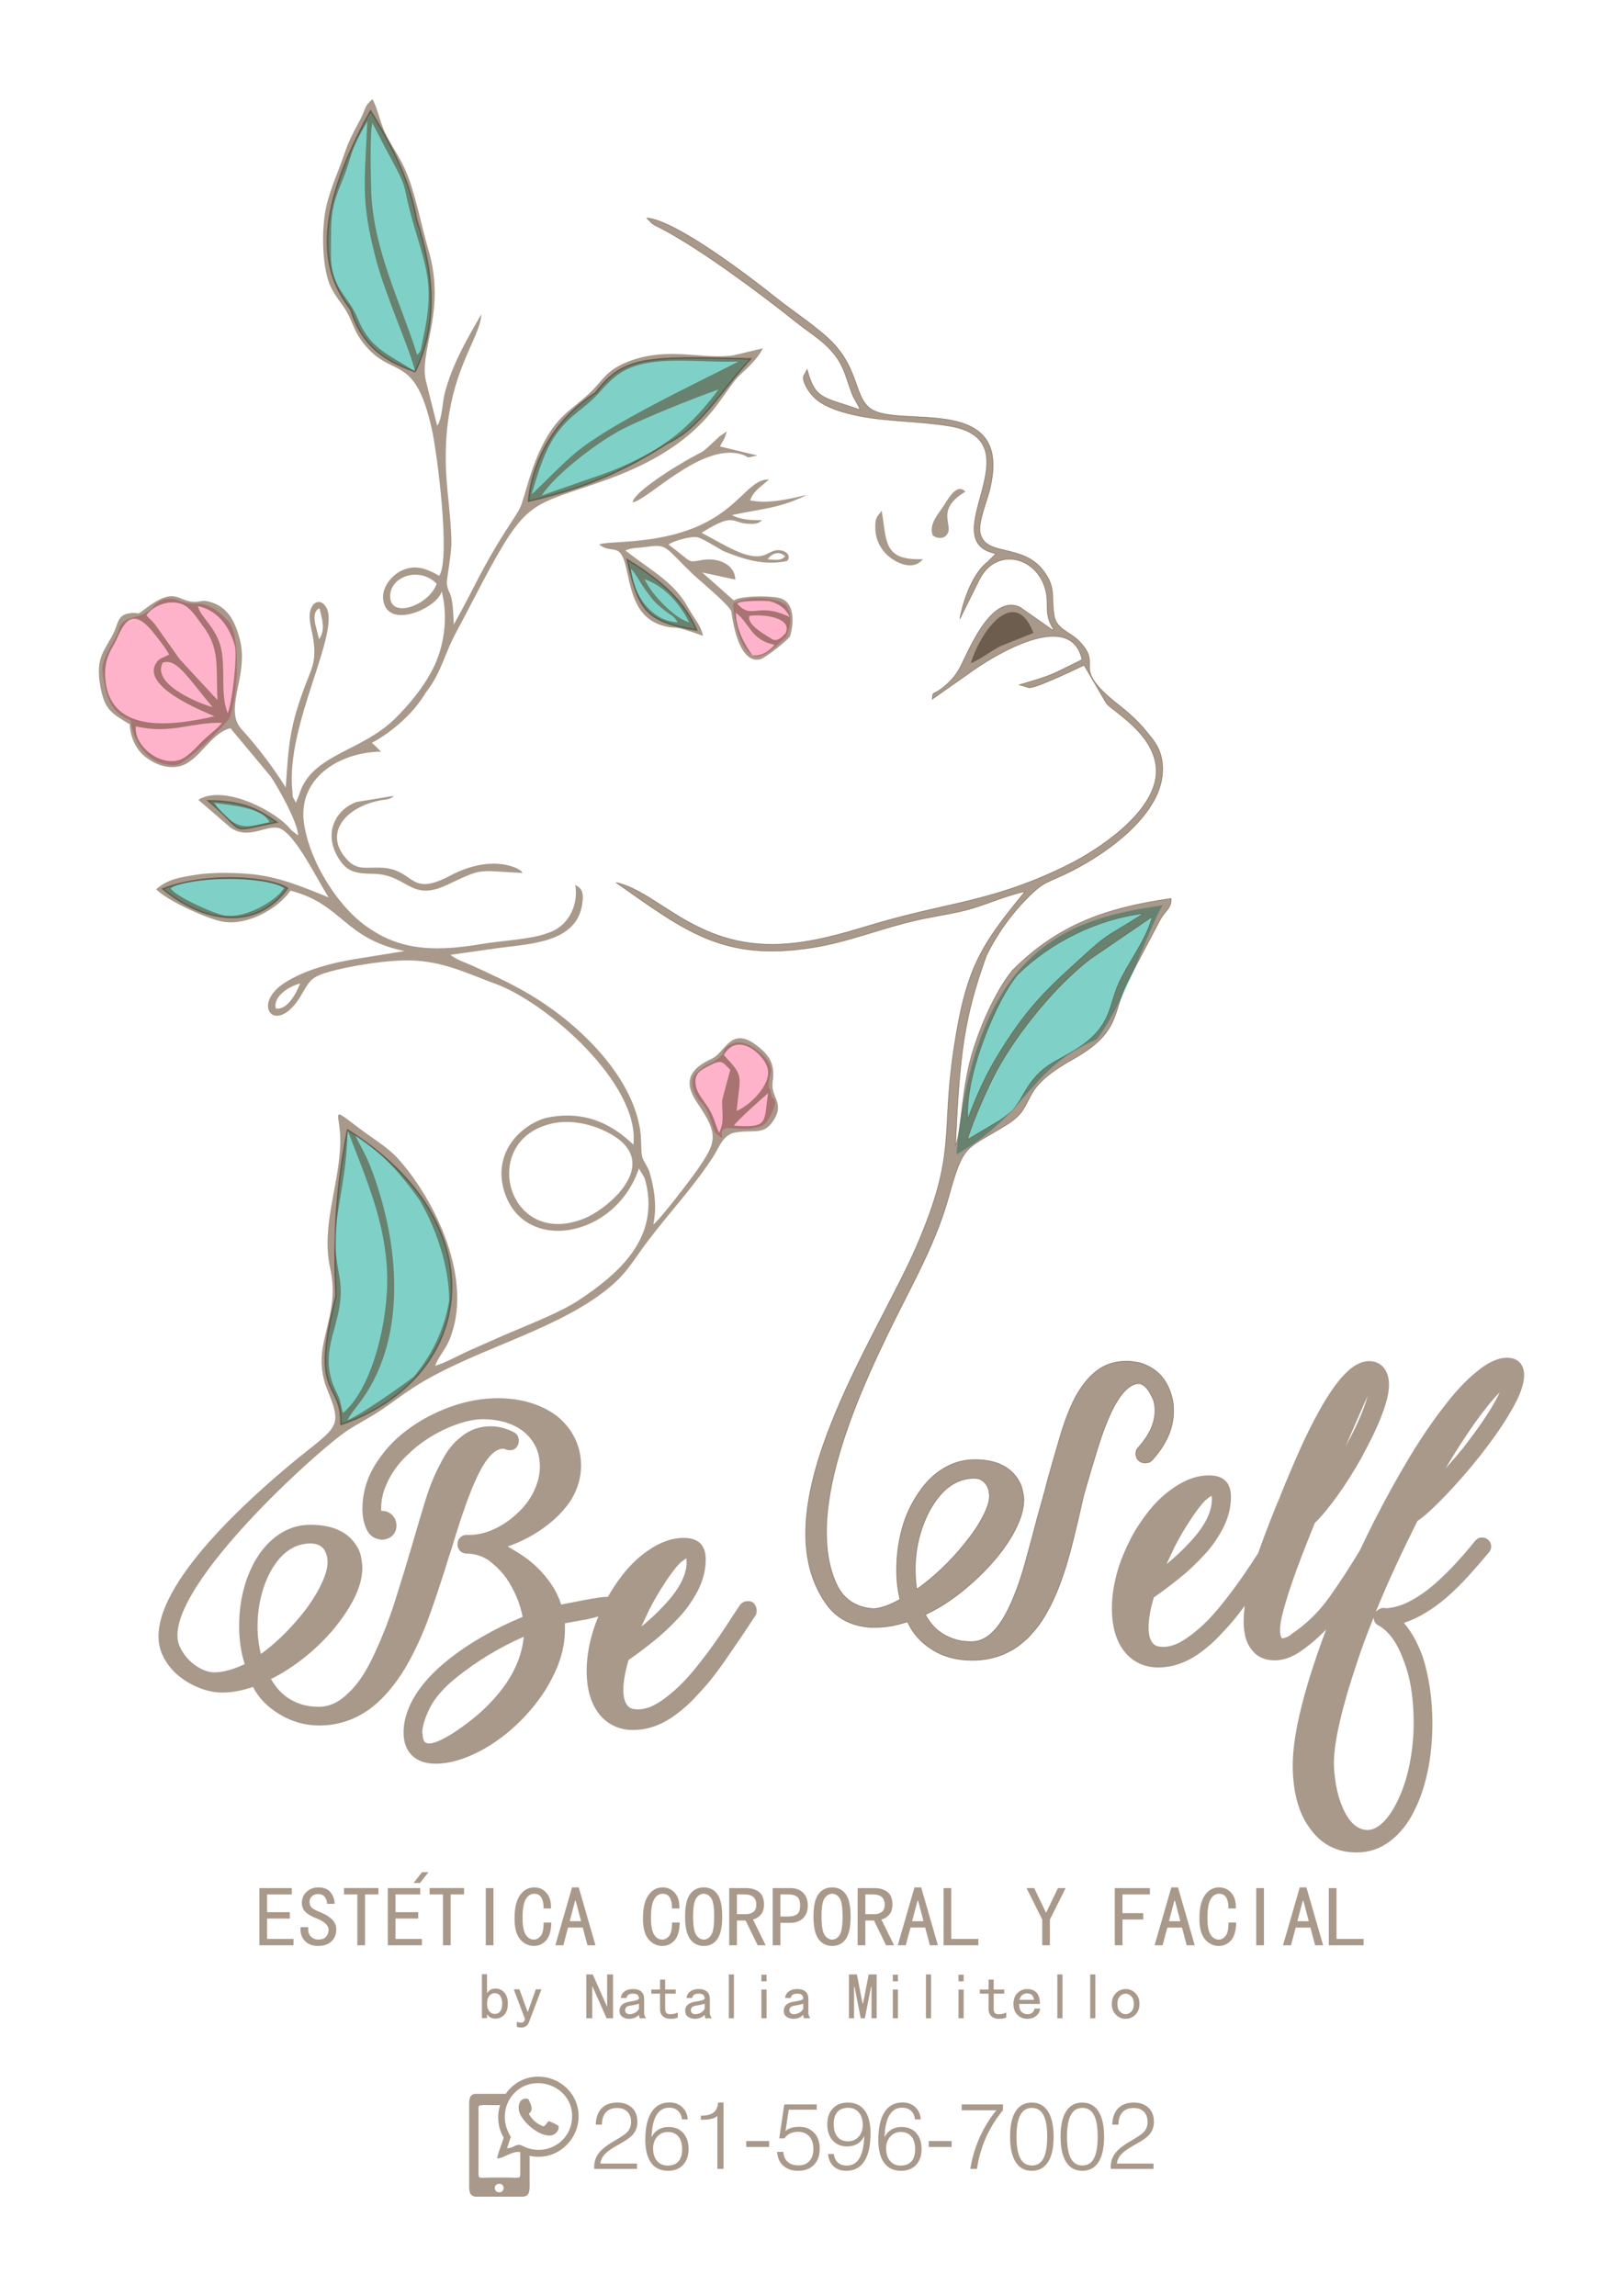 <?xml version="1.0" encoding="UTF-8"?>
<!DOCTYPE svg PUBLIC "-//W3C//DTD SVG 1.1//EN" "http://www.w3.org/Graphics/SVG/1.1/DTD/svg11.dtd">
<!-- Creator: CorelDRAW -->
<svg xmlns="http://www.w3.org/2000/svg" xml:space="preserve" width="210mm" height="297mm" style="shape-rendering:geometricPrecision; text-rendering:geometricPrecision; image-rendering:optimizeQuality; fill-rule:evenodd; clip-rule:evenodd"
viewBox="0 0 210 297"
 xmlns:xlink="http://www.w3.org/1999/xlink">
 <defs>
  <style type="text/css">
   <![CDATA[
    .str2 {stroke:#533418;stroke-width:0.076;stroke-opacity:0.502}
    .str0 {stroke:#373435;stroke-width:0.2;stroke-opacity:0.502}
    .str1 {stroke:#5CC6D0;stroke-width:0.2;stroke-opacity:0.502}
    .fil4 {fill:#A9998B}
    .fil5 {fill:#A9998B;fill-rule:nonzero}
    .fil0 {fill:#00A390;fill-opacity:0.502}
    .fil2 {fill:#111111;fill-opacity:0.502}
    .fil3 {fill:#533418;fill-opacity:0.502}
    .fil1 {fill:#FC6998;fill-opacity:0.502}
   ]]>
  </style>
 </defs>
 <g id="Capa_x0020_1">
  <g id="_346685152">
   <g>
    <path id="_201972464" class="fil0 str0" d="M44.1 184.295c17.495,-5.954 20.37,-25.932 0.866,-38.126 -1.717,8.564 -1.769,15.214 -1.486,21.478 -3.495,13.577 0.756,10.706 0.621,16.648z"/>
    <path id="_201972320" class="fil0 str1" d="M123.833 149.229c2.521,-27.706 15.82,-30.419 26.457,-32.031 -2.114,3.781 -4.782,12.553 -8.447,17.215 -8.719,3.691 -8.919,9.628 -18.01,14.815z"/>
    <path id="_201972248" class="fil0 str0" d="M53.721 48.082c2.923,-6.088 2.501,-12.494 0.172,-19.72 -0.789,-4.68 -2.975,-9.212 -5.95,-14.021 -7.776,14.029 -6.233,21.001 -2.564,25.699 1.562,5.105 4.943,6.847 8.343,8.042z"/>
    <path id="_201972176" class="fil0 str0" d="M68.384 64.844c6.336,-1.489 11.614,-3.388 17.991,-7.508 4.316,-1.973 6.88,-6.799 10.755,-10.918 -13.487,-0.325 -16.483,-0.36 -20.072,4.4 -6.399,4.115 -8.4,10.432 -8.675,14.026z"/>
    <path id="_201972104" class="fil0 str0" d="M37.196 114.902c-4.078,5.643 -10.931,4.428 -16.13,0.084 6.001,-2.267 14.064,-1.479 16.13,-0.084z"/>
    <path id="_201972032" class="fil0 str0" d="M35.812 106.369c-6.721,1.312 -3.663,1.565 -8.863,-2.779 4.958,0.031 6.796,1.384 8.863,2.779z"/>
    <path id="_201972008" class="fil0 str0" d="M90.141 81.514c-6.571,-1.106 -7.492,-2.493 -8.973,-9.105 4.576,2.786 7.436,5.475 8.973,9.105z"/>
    <path id="_201971912" class="fil1" d="M93.296 136.625c0.5,-0.409 0.049,-1.061 1.622,-1.67 1.403,-0.543 3.508,0.982 4.343,2.203 1.075,1.571 0.012,1.914 0.233,3.603 0.181,0.113 0.29,1.009 0.366,1.237 0.981,0.327 -0.079,2.301 -0.684,3.162 -0.714,1.016 -3.092,0.921 -4.406,0.789 -2.772,-0.278 -0.188,2.367 -2.123,0.686 -0.464,-0.403 -0.786,-2.99 -1.891,-3.983 -0.816,-0.734 -1.75,-2.873 -0.691,-3.824 1.95,-1.752 1.537,-0.819 3.23,-2.203z"/>
    <path id="_201971816" class="fil1" d="M19.661 78.663c0.393,-0.512 1.117,-1.276 2.653,-1.206 0.625,0.028 1.446,0.671 2.89,0.63 2.207,-0.153 3.706,1.641 4.316,2.252 1.804,1.806 1.136,10.673 0.099,12.664 -0.713,1.015 -5.583,5.904 -6.902,5.965 -3.189,0.146 -5.448,-2.538 -5.83,-5.811 -2.661,-0.906 -3.312,-3.442 -3.616,-6.295 -0.196,-1.84 1.69,-3.956 2.061,-5.329 0.602,-2.221 2.658,-1.145 4.328,-2.869z"/>
    <path id="_201971720" class="fil1" d="M97.339 84.76c-1.27,-0.725 -2.243,-3.199 -2.49,-6.669 2.037,-1.115 5.547,-0.812 6.772,0.123 1.046,1.182 0.588,3.173 0.092,4.172 -1.522,1.397 -3.283,3.088 -4.374,2.375z"/>
    <path id="_201971576" class="fil2" d="M38.584 108.241c-0,-0.043 -0.064,0.129 -0.088,0.094l0.088 -0.094z"/>
    <path id="_201971432" class="fil3" d="M97.71 207.669c0.065,0.097 0.113,0.194 0.145,0.291 0.032,0.097 0.049,0.226 0.049,0.388l0 0.097c0,0.226 -0.049,0.404 -0.145,0.533l-1.599 2.422c-0.711,1.034 -1.429,2.083 -2.156,3.149 -0.727,1.066 -1.51,2.115 -2.35,3.149 -0.581,0.678 -1.203,1.365 -1.865,2.059 -0.662,0.694 -1.381,1.332 -2.156,1.914 -1.841,1.421 -3.747,2.132 -5.717,2.132 -1.679,0 -3.068,-0.598 -4.166,-1.793 -1.227,-1.389 -1.841,-3.343 -1.841,-5.862 0,-1.97 0.388,-4.021 1.163,-6.153 0.115,-0.303 0.233,-0.6 0.355,-0.891l0.001 -0.001c-0.295,0.097 -0.608,0.186 -0.938,0.262 -0.42,0.097 -0.824,0.178 -1.211,0.242 -0.388,0.065 -0.662,0.113 -0.824,0.145l-1.357 0.242 0 0.775c0,2.099 -0.549,4.199 -1.647,6.298 -0.484,0.969 -1.074,1.922 -1.768,2.858 -0.695,0.937 -1.462,1.825 -2.301,2.665 -1.647,1.647 -3.424,2.971 -5.329,3.973 -1.001,0.517 -1.978,0.912 -2.931,1.187 -0.953,0.275 -1.865,0.412 -2.737,0.412 -1.324,0 -2.35,-0.355 -3.076,-1.066 -0.727,-0.711 -1.09,-1.696 -1.09,-2.955 0,-1.647 0.549,-3.327 1.647,-5.038 0.484,-0.743 1.058,-1.47 1.72,-2.18 0.662,-0.711 1.413,-1.405 2.253,-2.083 1.357,-1.098 2.874,-2.132 4.554,-3.101 1.679,-0.969 3.424,-1.825 5.232,-2.568 -0.162,-0.872 -0.428,-1.744 -0.799,-2.616 -0.371,-0.872 -0.816,-1.679 -1.332,-2.422 -0.452,-0.646 -1.082,-1.308 -1.889,-1.986 -0.807,-0.678 -1.776,-1.066 -2.907,-1.163l-0.291 0c-0.355,0 -0.646,-0.113 -0.872,-0.339 -0.226,-0.226 -0.339,-0.517 -0.339,-0.872 0,-0.355 0.113,-0.646 0.339,-0.872 0.226,-0.226 0.517,-0.339 0.872,-0.339l0.339 0c1.034,0 2.083,-0.242 3.149,-0.727 1.066,-0.484 2.051,-1.147 2.955,-1.986 0.969,-0.872 1.712,-1.849 2.229,-2.931 0.517,-1.082 0.775,-2.14 0.775,-3.173 0,-1.066 -0.21,-1.986 -0.63,-2.761 -0.42,-0.775 -0.969,-1.413 -1.647,-1.914 -0.678,-0.501 -1.462,-0.872 -2.35,-1.114 -0.888,-0.242 -1.784,-0.363 -2.689,-0.363 -1.227,0 -2.616,0.315 -4.166,0.945 -1.55,0.63 -2.987,1.462 -4.312,2.495 -0.452,0.355 -0.953,0.799 -1.502,1.332 -0.549,0.533 -1.066,1.147 -1.55,1.841 -0.484,0.695 -0.888,1.47 -1.211,2.325 -0.323,0.856 -0.484,1.768 -0.484,2.737 0,0.065 0.016,0.129 0.049,0.194l0.097 0c0.517,0 0.953,0.186 1.308,0.557 0.355,0.371 0.533,0.816 0.533,1.332 0,0.549 -0.186,0.993 -0.557,1.332 -0.371,0.339 -0.864,0.509 -1.478,0.509 0,0 -0.032,-0.016 -0.097,-0.048 -0.872,-0.097 -1.486,-0.614 -1.841,-1.55 -0.162,-0.388 -0.275,-0.791 -0.339,-1.211 -0.065,-0.42 -0.097,-0.791 -0.097,-1.114 0,-2.035 0.533,-3.932 1.599,-5.693 1.066,-1.76 2.447,-3.278 4.142,-4.554 1.696,-1.276 3.577,-2.285 5.644,-3.028 2.067,-0.743 4.118,-1.114 6.153,-1.114 1.518,0 2.931,0.202 4.239,0.606 1.308,0.404 2.447,0.977 3.416,1.72 1.001,0.807 1.768,1.76 2.301,2.858 0.533,1.098 0.799,2.277 0.799,3.537 0,1.486 -0.404,2.923 -1.211,4.312 -0.775,1.227 -1.809,2.342 -3.101,3.343 -1.518,1.195 -3.246,2.132 -5.184,2.81 0.646,0.355 1.316,0.767 2.01,1.235 0.695,0.468 1.357,1.017 1.986,1.647 0.63,0.63 1.203,1.332 1.72,2.107 0.517,0.775 0.92,1.615 1.211,2.519 0.355,-0.065 0.816,-0.153 1.381,-0.267 0.565,-0.113 1.147,-0.226 1.744,-0.339 0.598,-0.113 1.171,-0.21 1.72,-0.291 0.467,-0.069 0.866,-0.103 1.203,-0.108 0.381,-0.675 0.8,-1.336 1.267,-2 1.177,-1.67 2.487,-3.02 3.973,-4.021 1.55,-1.066 3.068,-1.599 4.554,-1.599 1.906,0 2.858,0.937 2.858,2.81 0,1.324 -0.339,2.665 -1.017,4.021 -0.291,0.549 -0.638,1.122 -1.042,1.72 -0.404,0.598 -0.88,1.187 -1.429,1.768 -1.034,1.13 -2.14,2.164 -3.319,3.101 -1.179,0.937 -2.237,1.728 -3.173,2.374 -0.452,1.518 -0.678,2.81 -0.678,3.876 0,0.549 0.057,0.993 0.17,1.332 0.113,0.339 0.258,0.598 0.436,0.775 0.178,0.178 0.38,0.291 0.606,0.339 0.226,0.049 0.468,0.073 0.727,0.073 0.323,0 0.711,-0.065 1.163,-0.194 0.452,-0.129 0.969,-0.38 1.55,-0.751 0.581,-0.371 1.235,-0.872 1.962,-1.502 0.727,-0.63 1.526,-1.462 2.398,-2.495 0.614,-0.743 1.211,-1.502 1.793,-2.277 0.581,-0.775 1.13,-1.542 1.647,-2.301 0.517,-0.759 0.993,-1.478 1.429,-2.156 0.436,-0.678 0.832,-1.276 1.187,-1.792 0,-0.032 0.032,-0.081 0.097,-0.145 0.258,-0.258 0.565,-0.388 0.92,-0.388l0.097 0c0.42,0 0.711,0.178 0.872,0.533zm-43.021 16.908c0.065,0.484 0.186,0.767 0.363,0.848 0.178,0.081 0.315,0.121 0.412,0.121 0.452,0 1.017,-0.17 1.696,-0.509 0.678,-0.339 1.381,-0.759 2.107,-1.26 0.727,-0.501 1.445,-1.042 2.156,-1.623 0.711,-0.581 1.308,-1.13 1.793,-1.647 2.745,-2.778 4.263,-5.701 4.554,-8.769 -1.55,0.678 -3.06,1.462 -4.53,2.35 -1.47,0.888 -2.866,1.865 -4.191,2.931 -1.647,1.324 -2.794,2.64 -3.44,3.948 -0.646,1.308 -0.969,2.382 -0.969,3.222 0,0 0.016,0.032 0.048,0.097l0 0.291zm28.293 -14.146c0.517,-0.42 1.017,-0.856 1.502,-1.308 0.484,-0.452 0.953,-0.92 1.405,-1.405 1.97,-2.067 2.955,-3.957 2.955,-5.668 0,-0.258 -0.016,-0.404 -0.048,-0.436 -0.097,0.032 -0.299,0.17 -0.606,0.412 -0.307,0.242 -0.735,0.735 -1.284,1.478 -0.452,0.614 -0.928,1.324 -1.429,2.132 -0.501,0.807 -0.993,1.679 -1.478,2.616 -0.162,0.355 -0.331,0.719 -0.509,1.09 -0.178,0.371 -0.347,0.735 -0.509,1.09z"/>
    <path id="_201971288" class="fil3" d="M58.032 201.565c-0.711,2.325 -1.502,4.723 -2.374,7.194 -0.872,2.471 -1.922,4.772 -3.149,6.904 -1.389,2.325 -2.923,4.118 -4.602,5.378 -2.002,1.453 -4.199,2.18 -6.589,2.18 -1.873,0 -3.617,-0.501 -5.232,-1.502 -0.743,-0.452 -1.397,-0.969 -1.962,-1.55 -0.565,-0.581 -1.025,-1.227 -1.381,-1.938 -1.421,0.484 -2.745,0.727 -3.973,0.727 -0.969,0 -1.946,-0.194 -2.931,-0.581 -0.985,-0.388 -1.881,-0.904 -2.689,-1.55 -0.937,-0.775 -1.647,-1.688 -2.132,-2.737 -3.323,-7.199 10.563,-19.537 15.508,-23.761 6.877,-5.875 8.055,-5.14 5.858,-10.458 -2.438,-5.899 1.821,-9.2 0.344,-15.768 -1.219,-5.42 1.16,-10.718 1.301,-16.196 0.099,-3.846 -1.565,-5.004 2.222,-2.119 1.947,1.484 3.893,2.594 5.272,4.126 4.708,5.227 9.965,15.782 6.549,23.596 -0.52,1.19 -1.403,2.104 -1.765,3.177 1.245,-0.337 3.29,-1.49 4.629,-2.067 1.55,-0.668 3.085,-1.379 4.784,-2.106 2.927,-1.253 6.855,-2.782 9.133,-4.292 5.092,-3.376 10.065,-7.69 8.877,-14.46 -0.075,-0.425 -0.217,-1.033 -0.356,-1.423l-0.71 -1.178c-3.023,9.081 -14.984,11.119 -17.444,2.874 -1.419,-4.756 1.895,-8.363 5.399,-9.414 5.23,-1.11 8.752,0.983 11.334,3.459 0.897,-7.832 -11.241,-18.435 -17.916,-20.837 -3.161,-1.137 -6.279,-2.727 -10.245,-2.969 -3.29,-0.2 -8.603,0.671 -11.503,1.533 -2.118,0.63 -2.296,1.21 -3.323,2.95 -3.185,5.393 -6.54,1.347 -2.28,-1.52 2.688,-1.808 6.559,-2.765 9.843,-3.262l5.8 -0.937c-7.905,-1.666 -7.97,-6.073 -14.75,-7.817 -1.617,2.374 -5.611,4.533 -8.641,4.025 -1.742,-0.217 -7.266,-2.67 -8.733,-4.209 1.544,-1.309 2.939,-1.514 5.184,-1.877 1.877,-0.304 4.487,-0.279 6.522,-0.134 3.966,0.283 7.064,1.639 10.62,3.069 -1.305,-1.934 -4.295,-8.252 -6.391,-8.949 -1.6,-0.532 -3.932,1.57 -6.295,-0.065l-4.184 -3.613c3.063,-1.905 9.159,0.98 11.545,3.371 0.294,0.295 0.328,0.394 0.607,0.661l0.758 0.566c-0.023,-1.698 -2.75,-6.488 -3.571,-7.653l-5.181 -6.203c-2.596,0.604 -4.045,4.302 -6.572,4.914 -1.802,0.437 -3.483,-0.445 -4.495,-1.253 -1.059,-0.835 -1.905,-2.417 -1.961,-4.17 -2.24,-1.371 -3.27,-1.786 -3.825,-5.002 -0.668,-3.87 0.733,-4.628 1.804,-6.976 0.546,-1.196 0.493,-2.162 1.954,-2.384 1.431,-0.217 0.806,0.388 1.844,-0.417 4.279,-3.32 4.378,-0.992 6.712,-1.069 0.82,-0.027 0.839,-0.269 1.817,-0.011 2.302,0.609 3.309,2.429 3.952,4.964 1.158,4.565 -2.126,8.919 0.17,11.48 2.196,2.449 4.016,4.827 5.752,7.583 0.387,-5.775 0.535,-7.783 2.364,-12.798 0.892,-2.447 1.656,-3.337 1.21,-6.328 -0.161,-1.08 -0.573,-2.34 -0.465,-3.368 0.147,-1.407 1.314,-2.095 2.092,-0.87 2.01,3.162 -5.193,15.106 -4.357,23.669 0.137,1.4 -0.076,0.553 0.475,1.662l0.392 -0.967c0.119,-0.33 0.257,-0.756 0.416,-1.087 2.068,-4.289 7.91,-4.77 12.032,-8.84 1.751,-1.728 3.78,-4.095 5.092,-6.858 1.419,-3.107 1.685,-6.641 0.927,-9.578 -0.542,2.132 -6.914,5.017 -7.552,1.193 -0.294,-1.764 1.186,-3.284 2.246,-3.826 1.722,-0.861 3.156,-0.433 4.985,0.609 1.491,-2.168 -0.252,-15.777 -0.94,-18.895 -2.323,-10.533 -5.373,-6.138 -9.269,-11.738 -0.774,-1.112 -1.099,-2.345 -1.688,-3.392 -0.684,-1.216 -1.373,-1.835 -2.091,-3.257 -1.116,-2.211 -1.231,-6.702 -0.809,-9.477 0.426,-2.803 1.632,-5.15 2.544,-7.869 0.462,-1.379 1.002,-2.463 1.649,-3.66 0.322,-0.597 0.602,-1.09 0.835,-1.716 0.309,-0.832 0.485,-1.094 1.134,-1.648 0.661,1.143 1.013,3.205 1.819,4.734 0.868,1.647 1.592,2.582 2.371,4.283 1.31,2.859 2.094,7.235 3.03,10.399 2.441,8.254 -1.389,13.292 -0.238,17.299l1.392 5.532c0.047,-0.062 0.101,-0.24 0.118,-0.201 0.017,0.039 0.088,-0.149 0.109,-0.201 0.455,-1.122 0.451,-2.654 0.765,-3.863 0.948,-3.65 2.856,-6.949 4.727,-10.168 -0.167,3.372 -4.647,7.721 -4.614,18.639 0.011,3.838 0.699,7.269 0.733,10.916 0.014,1.532 -0.649,4.813 -0.586,5.301 0.23,1.762 0.751,0.446 0.89,5.294 2.622,-4.618 3.525,-7.122 6.732,-12.132 2.276,-3.555 1.698,-2.318 2.964,-6.473 0.737,-2.418 1.666,-4.736 2.986,-6.629 1.513,-2.168 2.878,-2.837 4.787,-4.607 1.91,-1.77 2.203,-3.12 5.343,-4.268 5.138,-1.878 9.468,-0.12 13.407,-0.723l3.77 -0.9c-0.538,1.197 -1.987,2.576 -2.913,3.403 -2.704,2.547 -4.24,9.09 -17.939,13.826 -8.688,3.029 -9.627,2.453 -14.339,11.025 -1.551,2.821 -2.871,5.509 -4.399,8.317 -1.738,3.195 -1.88,5.225 -4.103,8.09 -1.24,2.151 -3.89,4.772 -6.881,6.368l1.185 1.142c-5.453,0.076 -10.912,3.482 -9.951,9.436 0.843,5.217 4.476,10.324 7.275,12.577 4.387,3.533 8.893,4.037 15.706,2.872 2.519,-0.431 6.388,-0.585 8.448,-1.395 2.668,-0.76 4.098,-3.527 3.65,-6.251 0.591,0.387 1.219,0.606 0.876,2.627 -0.837,4.933 -6.918,5.002 -10.957,5.561l-6.065 0.863c0.68,0.596 1.808,0.948 2.59,1.298 2.501,1.119 5.355,2.462 7.608,3.793 5.823,3.439 12.586,9.691 14.154,16.596 0.324,1.426 0.289,2.028 0.339,3.471 0.052,1.512 0.416,1.433 1.022,2.828 0.645,2.123 1.035,4.588 0.527,6.883 0.709,-0.416 4.778,-5.749 5.585,-6.906 2.611,-3.74 2.946,-4.671 0.111,-8.796 -1.923,-2.797 -0.933,-4.444 1.856,-5.722 1.842,-0.844 2.48,-4.5 6.124,-1.49 1.198,0.99 2.135,2.064 1.766,4.49 -0.297,1.955 1.602,2.692 0.123,4.96 -1.288,1.975 -2.381,1.177 -4.896,1.565 -1.67,0.258 -2.104,1.9 -2.997,3.265 -2.542,3.884 -5.614,7.138 -8.34,10.736 -2.173,2.868 -2.781,4.418 -5.901,6.758 -7.162,5.371 -17.675,7.598 -25.155,12.706 -1.355,0.925 -2.434,1.757 -3.718,2.605 -1.289,0.851 -2.728,1.588 -3.982,2.393 -4.024,2.582 -24.885,21.506 -21.844,28.068 0.307,0.662 0.703,1.235 1.187,1.72 0.484,0.484 1.017,0.872 1.599,1.163 0.581,0.291 1.147,0.436 1.696,0.436 1.098,0 2.406,-0.355 3.924,-1.066 -0.484,-1.453 -0.727,-3.084 -0.727,-4.893 0,-1.873 0.234,-3.609 0.702,-5.208 0.468,-1.599 1.114,-2.988 1.938,-4.167 0.824,-1.179 1.792,-2.099 2.907,-2.761 1.114,-0.662 2.334,-0.993 3.658,-0.993 2.519,0 4.36,0.694 5.523,2.083 0.549,0.646 0.888,1.292 1.017,1.938 0.129,0.646 0.194,1.163 0.194,1.55 0,1.26 -0.371,2.616 -1.114,4.069 -0.355,0.678 -0.775,1.373 -1.26,2.083 -0.484,0.711 -1.017,1.405 -1.599,2.083 -1.13,1.292 -2.366,2.463 -3.706,3.512 -1.34,1.05 -2.721,1.93 -4.142,2.64 0.226,0.388 0.509,0.791 0.848,1.211 0.339,0.42 0.759,0.807 1.26,1.163 0.501,0.355 1.09,0.646 1.768,0.872 0.678,0.226 1.453,0.339 2.325,0.339 1.389,0 2.697,-0.63 3.924,-1.889 1.034,-0.969 2.019,-2.406 2.955,-4.312 1.163,-2.422 2.148,-4.901 2.955,-7.437 0.807,-2.535 1.55,-4.966 2.228,-7.291 0.614,-2.132 1.195,-4.086 1.744,-5.862 0.549,-1.776 1.195,-3.343 1.938,-4.699 0.743,-1.518 1.631,-2.665 2.665,-3.44 1.098,-0.904 2.374,-1.357 3.827,-1.357 1.001,0 2.002,0.258 3.004,0.775 0.42,0.226 0.63,0.598 0.63,1.114 0,0.323 -0.105,0.606 -0.315,0.848 -0.21,0.242 -0.492,0.363 -0.848,0.363 -0.226,0 -0.468,-0.065 -0.727,-0.194l-0.145 0c-1.066,0 -2.164,1.163 -3.294,3.488 -0.581,1.227 -1.147,2.632 -1.696,4.215 -0.549,1.583 -1.098,3.294 -1.647,5.135l-0.436 1.308zm-13.644 -18.774c-0.254,-0.697 -0.257,-1.32 -0.559,-2.052 -0.258,-0.623 -0.519,-1.021 -0.787,-1.774 -1.822,-5.137 1.886,-8.254 0.867,-13.895 -0.772,-4.271 -0.703,-5.103 0.007,-9.462 0.538,-3.302 1.015,-5.892 1.049,-9.438 2.372,6.301 4.93,11.839 5.13,18.75 0.162,5.618 -1.775,14.52 -5.707,17.871zm27.207 -37.481c2.097,-0.428 4.377,0.02 6.124,0.761 8.859,3.758 1.113,10.227 -2.058,11.531 -10.088,4.149 -13.89,-10.288 -4.066,-12.292zm-26.637 38.405c0.561,-1.065 1.579,-2.124 2.484,-3.555 5.361,-8.475 3.979,-20.323 0.441,-29.368 -0.572,-1.463 -1.356,-2.712 -1.922,-3.942 3.375,2.162 5.853,4.923 8.33,8.409 1.886,3.206 3.829,8.25 3.827,12.963 -0.636,3.941 -2.34,7.199 -4.599,9.901 -1.381,1.066 -7.07,5.072 -8.561,5.592zm50.01 -38.097c0.235,-0.481 3.593,-3.519 4.42,-4.189 -0.584,3.769 0.131,4.51 -4.42,4.189zm-1.933 0.917c-0.478,-1.051 -0.601,-1.913 -1.285,-3.062 -0.446,-0.748 -1.453,-1.943 -1.653,-2.741 -0.434,-1.726 0.405,-2.213 1.504,-2.783 1.875,-0.973 1.818,-0.581 2.89,0.443l-1.05 3.914c-0.044,1.692 0.326,2.824 -0.405,4.229zm0.623 -10.056c1.786,-3.094 5.18,-0.084 5.652,1.68 0.606,2.264 -2.609,5.068 -3.996,5.545 0.39,-4.221 1.007,-4.402 -1.181,-6.686l-0.476 -0.538zm-51.759 63.923c-0.388,-0.484 -0.953,-0.727 -1.696,-0.727 -1.679,0 -3.117,0.759 -4.312,2.277 -0.807,1.034 -1.437,2.293 -1.889,3.779 -0.452,1.486 -0.678,3.052 -0.678,4.699 0,1.195 0.145,2.374 0.436,3.537 1.034,-0.743 2.051,-1.615 3.052,-2.616 1.001,-1.001 1.922,-2.051 2.761,-3.149 0.904,-1.227 1.599,-2.374 2.083,-3.44 0.484,-1.066 0.727,-1.954 0.727,-2.664 0,-0.646 -0.162,-1.211 -0.484,-1.696zm-6.212 -69.94c-0.397,-1.572 1.745,-2.882 3.144,-3.235 -0.453,1.239 -1.705,3.515 -3.144,3.235zm-13.594 -15.568c2.269,-1.521 12.312,-1.62 14.655,0 -1.097,1.742 -4.98,3.837 -7.326,3.562 -0.943,0.171 -7.089,-2.639 -7.329,-3.562zm16.49 -6.654c-0,-0.043 -0.064,0.129 -0.088,0.094l0.088 -0.094zm-3.715 -1.869c-1.53,0.256 -2.935,0.926 -4.438,0.139 -0.914,-0.478 -2.222,-1.725 -2.65,-2.637 1.789,0.29 6.165,0.512 7.087,2.498zm-17.289 -12.416c4.487,1.089 7.231,-0.575 11.148,-0.441 -0.8,0.961 -1.669,1.466 -2.824,2.644 -0.569,0.58 -1.768,1.964 -2.912,2.223 -2.654,0.602 -5.699,-2.088 -5.411,-4.427zm9.93 -2.481c-1.04,-0.23 -7.97,-2.771 -6.469,-5.732 1.817,-0.701 3.321,2.05 6.469,5.732zm0.228 1.191c-5.928,1.368 -13.434,2.094 -14.095,-4.699 -0.179,-1.845 0.212,-3.081 0.969,-4.351 1.092,-1.831 1.879,-5.802 5.098,-1.95 0.503,0.603 1.808,2.272 2.172,3.011l-0.39 0.195c-0.469,0.229 -0.835,0.326 -1.123,0.682 -2.558,3.162 6.012,6.491 7.369,7.111zm13.543 -9.956c-0.175,-1.121 -1.256,-3.43 0.061,-4.023 0.325,1.421 0.825,2.74 -0.061,4.023zm-22.335 -3.112c0.669,-0.997 2.464,-2.02 4.314,-1.54 1.38,0.358 2.253,1.97 2.987,2.921 2.234,2.892 1.683,5.322 1.893,9.579l-4.907 -5.295 -3.153 -4.463c-0.475,-0.589 -0.704,-0.687 -1.134,-1.202zm11.458 4.016c0.315,1.58 -0.415,7.578 -0.946,8.633 -0.943,-2.366 -0.287,-5.458 -0.805,-8.158 -0.556,-2.901 -2.852,-4.361 -3.026,-5.679 2.894,0.646 4.209,3.128 4.777,5.204zm26.098 -8.098c-0.969,2.778 -5.846,4.531 -6.014,1.791 -0.167,-2.72 3.778,-4.095 6.014,-1.791zm12.278 -11.572c0.801,-2.571 1.577,-5.507 3.204,-7.791 1.861,-2.612 3.611,-3.193 5.554,-5.372 1.904,-2.135 3.311,-3.45 6.972,-3.936 3.398,-0.451 7.478,0.076 11.043,-0.077 -5.804,2.99 -16.474,7.961 -21.116,11.826 -1.783,1.484 -5.26,5.09 -5.657,5.349zm1.319 0.151c1.649,-2.578 6.642,-6.464 9.921,-8.291 2.606,-1.452 10.196,-4.476 12.961,-5.42 -2.648,3.479 -5.307,6.325 -9.738,8.644 -2.113,1.1 -4.027,1.935 -6.436,2.725l-6.708 2.341zm-16.12 -18.183c-2.054,-6.604 -5.766,-13.734 -5.951,-21.413 -0.037,-1.518 -0.198,-7.661 0.171,-8.568l1.604 3.127c3.543,6.508 1.821,3.596 3.895,10.594 1.46,4.929 2.32,7.254 1.359,12.573 -0.113,0.625 -0.258,1.269 -0.378,1.891 -0.276,1.427 -0.23,1.302 -0.7,1.795zm-11.139 -15.578c-0.012,-3.831 0.649,-4.853 1.796,-7.841 0.47,-1.225 0.736,-2.462 1.24,-3.629 0.482,-1.117 1.149,-2.301 1.647,-3.167 -0.297,7.726 -0.915,10.044 1.09,17.726 1.278,4.899 4.493,11.902 5.109,14.659 -3.633,-2.385 -5.819,-2.93 -7.449,-6.9 -0.794,-1.933 -1.809,-2.705 -2.669,-4.479 -1.004,-2.071 -0.769,-3.887 -0.765,-6.369z"/>
    <path id="_201971144" class="fil2" d="M125.609 85.791c1.513,-4.775 5.851,-9.861 8.107,-3.908l-4.29 1.713c-1.205,0.63 -2.748,1.807 -3.817,2.195z"/>
    <path id="_201969920" class="fil3" d="M191.538 188.29c-0.743,0.936 -1.494,1.841 -2.253,2.713 -0.759,0.872 -1.494,1.68 -2.205,2.422 -0.711,0.743 -1.381,1.405 -2.01,1.986 -0.63,0.581 -1.187,1.034 -1.672,1.356 -1.001,2.003 -1.954,3.981 -2.858,5.936 -0.905,1.954 -1.744,3.883 -2.52,5.789 0.129,-0.129 0.283,-0.242 0.461,-0.339 0.177,-0.097 0.347,-0.146 0.509,-0.146 0.162,0 0.274,0.016 0.339,0.049 1.034,-0.064 2.084,-0.379 3.149,-0.945 1.066,-0.566 2.091,-1.276 3.076,-2.132 0.985,-0.856 1.93,-1.776 2.834,-2.761 0.904,-0.985 1.728,-1.946 2.471,-2.882l0.049 -0.049c0.064,-0.065 0.162,-0.146 0.29,-0.242 0.129,-0.097 0.323,-0.145 0.582,-0.145 0.322,0 0.597,0.113 0.823,0.339 0.226,0.226 0.339,0.5 0.339,0.824 0,0.323 -0.113,0.598 -0.339,0.823 -0.84,1.002 -1.704,1.995 -2.592,2.98 -0.888,0.985 -1.849,1.93 -2.882,2.835 -1.873,1.583 -3.698,2.664 -5.475,3.245 1.002,1.163 1.825,2.665 2.471,4.506 0.387,1.227 0.686,2.559 0.896,3.997 0.21,1.437 0.315,2.931 0.315,4.481 0,2.197 -0.202,4.264 -0.605,6.202 -0.404,1.938 -0.993,3.666 -1.769,5.184 -0.807,1.615 -1.825,2.891 -3.052,3.827 -1.292,1.002 -2.745,1.502 -4.36,1.502 -2.616,0 -4.667,-1.082 -6.153,-3.246 -0.711,-0.969 -1.243,-2.14 -1.598,-3.512 -0.356,-1.372 -0.533,-2.882 -0.533,-4.53 0,-1.711 0.266,-3.77 0.8,-6.177 0.532,-2.406 1.316,-5.111 2.349,-8.115 0.366,-1.073 0.757,-2.159 1.172,-3.262l-0.372 0.379c-0.953,0.953 -1.978,1.801 -3.076,2.544 -1.098,0.711 -2.164,1.066 -3.197,1.066 -1.325,0 -2.325,-0.468 -3.004,-1.405 -0.678,-0.808 -1.018,-2.003 -1.018,-3.586 0,-0.655 0.046,-1.343 0.136,-2.063 -0.461,0.629 -0.942,1.252 -1.444,1.869 -0.581,0.678 -1.203,1.365 -1.865,2.059 -0.663,0.695 -1.381,1.332 -2.156,1.914 -1.841,1.421 -3.746,2.132 -5.717,2.132 -1.679,0 -3.068,-0.598 -4.166,-1.793 -1.227,-1.389 -1.841,-3.342 -1.841,-5.862 0,-1.97 0.387,-4.021 1.163,-6.152 0.355,-0.937 0.767,-1.865 1.236,-2.786 0.468,-0.921 1.009,-1.8 1.623,-2.64 1.162,-1.68 2.487,-3.02 3.972,-4.021 1.55,-1.066 3.069,-1.598 4.554,-1.598 1.906,0 2.858,0.936 2.858,2.81 0,1.324 -0.339,2.665 -1.017,4.021 -0.291,0.549 -0.638,1.123 -1.042,1.72 -0.404,0.598 -0.88,1.187 -1.429,1.768 -1.034,1.131 -2.14,2.164 -3.318,3.101 -1.179,0.936 -2.237,1.728 -3.173,2.374 -0.452,1.518 -0.678,2.81 -0.678,3.876 0,0.549 0.057,0.993 0.17,1.332 0.113,0.34 0.258,0.598 0.436,0.776 0.177,0.177 0.379,0.29 0.606,0.339 0.226,0.049 0.468,0.073 0.726,0.073 0.323,0 0.711,-0.064 1.163,-0.194 0.453,-0.129 0.969,-0.379 1.55,-0.751 0.581,-0.372 1.236,-0.872 1.962,-1.502 0.727,-0.63 1.526,-1.462 2.399,-2.495 0.613,-0.743 1.211,-1.502 1.792,-2.277 0.582,-0.775 1.131,-1.542 1.648,-2.301 0.517,-0.759 0.993,-1.478 1.429,-2.156l0.313 -0.484c0.242,-0.708 0.501,-1.426 0.776,-2.156 0.517,-1.372 1.05,-2.737 1.599,-4.094l0.339 -0.775c0.194,-0.517 0.453,-1.163 0.775,-1.938 0.323,-0.776 0.678,-1.615 1.067,-2.519 0.387,-0.905 0.807,-1.85 1.26,-2.835 0.452,-0.985 0.936,-1.962 1.453,-2.931 1.357,-2.583 2.608,-4.489 3.755,-5.716 1.147,-1.227 2.253,-1.841 3.318,-1.841 0.84,0 1.502,0.323 1.986,0.969 0.387,0.549 0.581,1.243 0.581,2.083 0,0.711 -0.137,1.518 -0.411,2.422 -0.275,0.904 -0.606,1.8 -0.993,2.689 -0.387,0.888 -0.783,1.72 -1.187,2.495 -0.404,0.775 -0.735,1.405 -0.993,1.889 -1.001,1.776 -2.042,3.416 -3.125,4.918 -1.082,1.502 -2.042,2.657 -2.882,3.464 -0.549,1.357 -1.091,2.722 -1.623,4.094 -0.533,1.372 -1.01,2.68 -1.429,3.924 -0.42,1.243 -0.767,2.374 -1.042,3.391 -0.275,1.017 -0.411,1.833 -0.411,2.446 0,0.323 0.024,0.557 0.073,0.703 0.049,0.145 0.089,0.25 0.121,0.315 0.032,0.032 0.064,0.048 0.097,0.048 0.291,0 0.663,-0.145 1.114,-0.436l0 -0.048c1.938,-1.292 3.577,-2.875 4.918,-4.748 1.328,-1.856 2.664,-3.902 4.008,-6.139 0.592,-1.254 1.202,-2.502 1.829,-3.745 1.518,-2.971 3.02,-5.692 4.505,-8.164 1.486,-2.47 2.956,-4.642 4.409,-6.516 1.486,-1.97 2.907,-3.504 4.263,-4.603 1.486,-1.26 2.826,-1.889 4.021,-1.889 0.711,0 1.26,0.202 1.647,0.606 0.387,0.404 0.581,0.961 0.581,1.672 0,0.549 -0.137,1.211 -0.411,1.986 -0.275,0.776 -0.719,1.68 -1.332,2.713 -0.485,0.84 -1.058,1.736 -1.72,2.689 -0.662,0.953 -1.397,1.946 -2.204,2.98zm-40.598 14.05c0.516,-0.42 1.017,-0.856 1.502,-1.308 0.484,-0.453 0.953,-0.921 1.405,-1.405 1.97,-2.067 2.955,-3.956 2.955,-5.668 0,-0.258 -0.016,-0.403 -0.048,-0.436 -0.097,0.033 -0.299,0.17 -0.606,0.412 -0.307,0.242 -0.734,0.735 -1.284,1.478 -0.452,0.613 -0.928,1.324 -1.429,2.132 -0.5,0.808 -0.993,1.679 -1.477,2.616 -0.162,0.355 -0.331,0.719 -0.509,1.09 -0.178,0.372 -0.348,0.735 -0.509,1.091zm23.545 -15.94c0.613,-1.13 1.13,-2.196 1.55,-3.197 0.42,-1.001 0.727,-1.873 0.921,-2.616 -0.355,0.808 -0.775,1.761 -1.26,2.859 -0.485,1.098 -1.017,2.325 -1.599,3.682 0.065,-0.129 0.129,-0.251 0.194,-0.363 0.065,-0.113 0.129,-0.234 0.194,-0.363zm19.572 -6.298c-1.034,1.066 -2.148,2.446 -3.342,4.142 -1.195,1.696 -2.422,3.609 -3.682,5.741 0.484,-0.549 0.977,-1.114 1.477,-1.696 0.501,-0.582 0.977,-1.179 1.429,-1.793 1.034,-1.357 1.889,-2.568 2.568,-3.633 0.678,-1.066 1.195,-1.986 1.55,-2.761zm-15.6 30.231c-0.323,-0.162 -0.525,-0.348 -0.605,-0.557 -0.081,-0.21 -0.121,-0.38 -0.121,-0.509 -0.808,1.97 -1.535,3.94 -2.18,5.91 -0.937,2.778 -1.663,5.273 -2.18,7.485 -0.517,2.212 -0.776,4.029 -0.776,5.45 0,0.776 0.089,1.696 0.267,2.762 0.177,1.066 0.476,2.083 0.896,3.052 0.84,1.873 1.906,2.81 3.197,2.81 0.678,0 1.365,-0.348 2.059,-1.042 0.695,-0.695 1.332,-1.672 1.914,-2.931 0.645,-1.357 1.138,-2.899 1.477,-4.627 0.34,-1.728 0.509,-3.497 0.509,-5.305 0,-1.518 -0.105,-2.955 -0.315,-4.312 -0.21,-1.357 -0.541,-2.6 -0.993,-3.731 -0.744,-2.099 -1.761,-3.569 -3.052,-4.408 -0.032,0 -0.065,-0.016 -0.097,-0.049z"/>
    <path id="_201970040" class="fil3 str2" d="M151.762 181.314c0.032,0.162 0.057,0.347 0.073,0.557 0.016,0.21 0.024,0.428 0.024,0.654 0,2.196 -0.92,4.312 -2.761,6.346 0,0.032 -0.016,0.049 -0.048,0.049 -0.162,0.161 -0.331,0.258 -0.509,0.291 -0.178,0.032 -0.299,0.049 -0.363,0.049 -0.355,0 -0.646,-0.113 -0.872,-0.339 -0.226,-0.226 -0.339,-0.501 -0.339,-0.824 0,-0.258 0.04,-0.452 0.121,-0.581 0.081,-0.129 0.153,-0.226 0.218,-0.291 1.421,-1.583 2.132,-3.165 2.132,-4.748 0,-0.646 -0.105,-1.187 -0.315,-1.623 -0.21,-0.436 -0.396,-0.767 -0.557,-0.993 -0.226,-0.323 -0.452,-0.549 -0.678,-0.678 -0.226,-0.129 -0.388,-0.194 -0.484,-0.194 -1.227,0 -2.438,1.243 -3.634,3.73 -0.614,1.324 -1.187,2.85 -1.72,4.578 -0.533,1.728 -1.058,3.48 -1.575,5.256 -0.162,0.549 -0.315,1.147 -0.46,1.792 -0.145,0.646 -0.299,1.324 -0.46,2.035 -0.226,0.937 -0.46,1.905 -0.703,2.907 -0.242,1.001 -0.517,2.01 -0.824,3.028 -0.307,1.017 -0.654,2.027 -1.042,3.028 -0.388,1.001 -0.824,1.954 -1.308,2.858 -0.549,1.034 -1.147,1.938 -1.792,2.713 -0.646,0.775 -1.34,1.437 -2.083,1.986 -1.744,1.26 -3.747,1.889 -6.007,1.889 -2.035,0 -3.795,-0.484 -5.281,-1.453 -1.389,-0.872 -2.422,-2.051 -3.101,-3.537 -1.421,0.484 -2.778,0.727 -4.07,0.727l-0.775 0c-2.519,-0.194 -4.425,-1.227 -5.717,-3.101 -8.665,-12.379 6.603,-34.306 11.749,-46.234 5.256,-12.181 3.111,-14.211 4.812,-25.501 1.589,-10.547 3.456,-13.32 9.206,-20.354 -2.208,0.463 -4.533,1.482 -6.692,2.146 -2.175,0.668 -4.653,0.971 -7.075,1.507 -4.778,1.058 -8.907,2.841 -13.746,3.609 -11.579,1.839 -16.552,-2.228 -25.404,-8.428 5.643,1.189 10.626,9.034 22.516,7.884 4.606,-0.445 8.266,-1.786 12.409,-2.948 8.662,-2.428 14.396,-2.672 23.516,-7.203 4.279,-2.126 11.093,-6.791 11.443,-11.737 0.343,-4.844 -5.378,-7.996 -6.409,-9.138l-2.914 -4.974c-0.002,0.001 -6.135,3.009 -7.125,2.912l-1.252 -0.377c4.54,-1.333 3.944,-1.214 8.118,-3.257 -1.469,-6.589 -11.287,-0.712 -14.97,2.022l-4.419 3.1c0.113,-1.277 0.036,-0.272 1.833,-1.878 0.694,-0.621 1.182,-1.183 1.7,-2.106 1.019,-1.82 3.978,-9.766 7.833,-7.923l4.207 2.947c0.331,-0.306 0.212,0.243 -0.242,-0.733 -0.861,-1.851 -0.1,-2.795 -0.787,-4.862 -1.321,-3.974 -6.372,-5.115 -8.473,-0.845l-2.492 5.026c-0.015,-0.065 0.916,-5.337 3.637,-7.429l1.024 -1.028c-8.274,-1.649 5.512,-14.619 -6.05,-16.508 -4.007,-0.655 -7.892,-0.542 -11.684,-1.305 -1.928,-0.388 -3.576,-0.883 -4.92,-1.716 -1.399,-0.867 -2.469,-2.752 -2.223,-3.454l0.457 -0.845c1.065,3.906 1.972,3.508 6.841,5.207 -0.372,-0.963 -0.703,-1.167 -1.075,-2.16 -0.933,-2.488 -1.089,-4.149 -3.526,-6.352 -1.098,-0.993 -2.264,-1.701 -3.591,-2.763 -4.581,-3.664 -12.216,-9.351 -17.373,-12.088 -1.263,-0.67 -1.097,-0.423 -2.026,-1.444 3.776,0.306 13.341,7.62 16.607,10.235 2.352,1.882 5.699,4.041 7.505,5.954 3.4,3.602 2.755,7.073 4.904,8.523 3.802,2.566 18.753,-2.28 15.279,10.761 -0.349,1.309 -1.385,3.911 -1.17,5.165 0.566,3.311 5.563,1.311 8.3,5.136 1.53,2.139 0.895,3.069 1.277,5.614 0.275,1.835 2.054,2.137 3.221,3.337 3.362,3.457 -1.441,3.097 5.162,8.293 1.338,1.053 2.55,2.152 3.513,3.349 0.966,1.201 2.018,2.25 2.149,4.579 0.355,6.32 -8.084,11.907 -12.983,14.118 -2.314,1.044 -2.59,1.043 -4.213,2.614 -2.091,2.024 -4.195,4.828 -5.618,7.799 -2.865,7.993 -3.424,12.484 -3.982,24.49 0.852,-1.896 0.674,-7.363 2.365,-12.606 1.159,-3.592 2.986,-7.548 4.974,-10.001 5.953,-6.012 12.29,-8.138 20.549,-9.325 0.128,1.158 -0.723,1.597 -1.332,2.623l-4.396 8.338c-1.89,3.855 -0.713,6.362 -7.062,9.9 -7.327,4.084 -4.36,5.845 -8.414,8.377 -5.406,3.377 -5.589,2.252 -7.577,9.396 -1.213,4.359 -3.088,8.199 -4.943,11.865 -4.659,9.21 -14.293,27.604 -9.615,38.082 0.286,0.641 0.646,1.211 1.114,1.696 0.468,0.484 1.026,0.864 1.671,1.139 0.646,0.275 1.357,0.428 2.132,0.46 1.001,-0.097 2.115,-0.501 3.343,-1.211 -0.291,-1.163 -0.436,-2.422 -0.436,-3.779 0,-1.873 0.234,-3.658 0.703,-5.353 0.468,-1.696 1.171,-3.222 2.107,-4.578 0.937,-1.421 2.035,-2.503 3.294,-3.246 1.26,-0.743 2.6,-1.114 4.021,-1.114 2.261,0 3.957,0.63 5.087,1.889 0.549,0.646 0.896,1.284 1.042,1.914 0.145,0.63 0.218,1.074 0.218,1.332 0,1.163 -0.355,2.447 -1.066,3.852 -0.711,1.405 -1.663,2.794 -2.858,4.166 -1.195,1.373 -2.552,2.673 -4.07,3.9 -1.518,1.227 -3.101,2.228 -4.748,3.004 0.226,0.42 0.509,0.84 0.848,1.26 0.339,0.42 0.751,0.791 1.235,1.114 0.484,0.323 1.042,0.589 1.671,0.799 0.63,0.21 1.365,0.315 2.204,0.315l0.048 0c1.841,0 3.472,-1.534 4.893,-4.603 0.711,-1.518 1.34,-3.246 1.889,-5.184 0.549,-1.938 1.098,-3.973 1.647,-6.104l1.017 -3.634 0.291 -1.163c0.614,-2.196 1.195,-4.215 1.744,-6.056 0.549,-1.841 1.179,-3.456 1.889,-4.845 0.84,-1.518 1.744,-2.648 2.713,-3.391 1.098,-0.872 2.422,-1.308 3.973,-1.308 0.355,0 0.84,0.057 1.453,0.17 0.614,0.113 1.243,0.38 1.889,0.799 1.357,0.872 2.229,2.277 2.616,4.215l0 0.049zm-30.231 12.257c-0.937,1.13 -1.688,2.535 -2.253,4.215 -0.565,1.679 -0.848,3.424 -0.848,5.232 0,0.484 0.016,0.937 0.049,1.357 0.032,0.42 0.081,0.824 0.145,1.211 1.098,-0.775 2.18,-1.671 3.246,-2.689 1.066,-1.017 2.051,-2.091 2.955,-3.222 1.001,-1.227 1.784,-2.39 2.35,-3.488 0.565,-1.098 0.848,-1.986 0.848,-2.665 0,-0.162 -0.024,-0.371 -0.073,-0.63 -0.049,-0.258 -0.145,-0.509 -0.291,-0.751 -0.145,-0.242 -0.347,-0.452 -0.606,-0.63 -0.258,-0.178 -0.581,-0.267 -0.969,-0.267 -1.744,0 -3.262,0.775 -4.554,2.325zm3.661 -46.162c0.628,-2.263 2.743,-7.026 3.863,-9.046 2.824,-5.094 7.655,-10.961 12.081,-14.338l7.954 -5.428c-0.831,3.091 -3.154,5.936 -4.389,8.716 -1.256,2.826 -0.893,5.354 -5.056,8.161 -2.916,1.966 -5.007,2.097 -7.201,6.022 -0.994,1.777 -1.542,2.429 -3.127,3.458l-4.124 2.456zm0.031 -2.641c-0.368,-5.9 3.87,-15.698 6.491,-18.726 4.262,-4.158 10.318,-7.163 16.245,-7.862 -5.674,3.632 -3.94,1.939 -9.988,7.504 -3.781,3.48 -5.88,6.017 -8.616,10.41 -1.669,2.679 -3.002,5.554 -4.132,8.675z"/>
    <path id="_201969848" class="fil3" d="M95.204 79.263c1.849,1.382 1.897,3.523 5.023,4.154 -0.771,0.864 -1.765,1.525 -2.888,1.343 -0.948,-1.363 -2.055,-3.19 -2.135,-5.497zm1.767 0.405c2.288,-0.261 5.574,0.375 4.664,2.269 -0.126,0.046 -0.927,1.248 -1.741,0.739 -0.874,-0.546 -3.327,-1.879 -2.922,-3.007zm-1.601 -1.594c0.544,-0.466 4.091,-0.325 4.145,-0.31 1.523,0.363 2.342,1.26 2.648,2.05 -4.238,-2.021 -4.805,0.465 -6.794,-1.74zm-13.736 -4.46c0.483,0.365 1.318,1.933 1.689,2.433 1.139,1.535 1.173,1.744 2.763,2.989 0.974,0.763 0.923,0.446 1.604,1.473 -3.428,-0.166 -5.772,-3.569 -6.056,-6.895zm1.762 1.316c2.88,1 4.778,3.579 5.758,5.561 -1.744,-0.433 -4.758,-3.443 -5.758,-5.561zm15.94 -2.579c0.555,-0.832 1.506,-1.091 2.258,-0.383 -0.589,0.613 -1.132,0.46 -2.258,0.383zm-21.811 -1.896c1.676,1.262 2.626,-0.316 3.393,2.596 0.691,2.624 0.953,6.794 4.838,7.889 2.108,0.594 0.699,-0.33 5.206,1.321 -0.292,-1.394 -1.097,-2.185 -1.823,-3.49 -1.908,-3.429 -4.295,-4.537 -8.224,-7.555 0.841,-0.398 1.611,-0.307 2.784,-0.473 2.674,-0.378 2.278,-0.006 5.911,3.498 0.806,0.778 4.755,4.015 5.026,4.874 0.002,0.007 0.707,6.892 3.723,6.179 0.676,-0.16 3.607,-2.517 3.851,-2.964 0.144,-0.264 1.103,-3.976 -1.057,-4.872 -0.979,-0.406 -4.609,-0.432 -5.93,0.075l-0.298 0.131 -4.063 -3.607 4.278 0.925c-0.012,-1.792 -1.989,-2.911 -4.264,-2.541 -2.059,0.334 -1.081,0.451 -4.375,-1.988 0.576,-0.478 2.951,-1.133 3.737,-0.942 0.808,0.196 2.538,1.335 3.345,1.771 2.476,1.008 5.209,1.952 8.261,1.294 0.779,-0.869 -0.742,-1.877 -2.093,-1.162 -0.475,0.188 -0.312,0.178 -0.726,0.347 -2.189,0.898 -5.383,-1.372 -8.252,-2.832 4.547,-2.859 3.749,-1.109 6.444,-1.162 0.75,0.012 1.032,-0.154 1.379,-0.481 -1.701,0.059 -3.083,-0.181 -3.887,-0.656 4.107,-0.882 6.089,-0.841 9.718,-2.617 -2.444,0.572 -5.06,1.202 -7.369,0.715 0.495,-1.26 1.052,-1.45 2.435,-2.7 -2.584,-0.08 -3.724,3.663 -9.231,6.062 -5.566,2.426 -11.797,1.835 -12.738,2.362z"/>
    <path id="_201969704" class="fil3" d="M67.626 112.936c-0.382,-0.456 0.025,-0.103 -0.502,-0.457 -0.224,-0.15 -0.174,-0.129 -0.567,-0.28 -2.718,-1.04 -5.908,-0.203 -8.287,1.067 -5.152,2.752 -4.606,-0.474 -8.299,-0.958 -2.112,-0.277 -3.491,0.451 -4.875,-0.913 -3.19,-3.142 -0.945,-6.694 3.756,-7.782 0.966,-0.224 1.631,-0.101 2.088,-0.655l-4.762 0.785c-2.598,0.854 -4.654,4.063 -2.121,7.667 0.914,1.3 1.961,1.612 4.141,1.627 4.539,0.031 4.846,3.671 9.551,1.481 4.888,-2.275 3.741,-1.901 9.876,-1.583z"/>
    <path id="_201970688" class="fil3" d="M81.845 64.984c1.974,-0.247 8.76,-7.613 13.954,-6.246 1.48,0.389 0.25,0.633 2.212,0.19l-4.861 -1.174c0.552,-1.064 0.461,-0.603 0.909,-1.951l-0.963 0.647c-3.154,2.957 -1.133,1.179 -5.539,3.855 -1.335,0.811 -5.505,3.451 -5.711,4.679z"/>
    <path id="_201970640" class="fil3" d="M119.419 72.332c-5.225,0.215 -4.638,-2.356 -5.348,-6.267 -0.422,0.699 -0.867,0.654 -0.815,2.357 0.06,1.961 1.274,3.558 2.98,4.345 1.129,0.521 2.372,0.593 3.183,-0.435z"/>
    <path id="_201970424" class="fil3" d="M120.704 69.306c0.071,0.037 0.17,0.015 0.214,0.106 0.02,0.04 1.202,0.594 1.729,-0.45 0.555,-1.099 -1.344,-2.943 1.783,-5.045 0.045,-0.03 0.118,-0.074 0.159,-0.102l0.318 -0.216c-1.101,-1.163 -2.228,0.952 -2.783,1.798 -0.751,1.145 -1.995,2.422 -1.42,3.908z"/>
   </g>
   <g>
    <path id="_344741056" class="fil4" d="M65.708 259.209c0,0.642 -0.154,1.123 -0.465,1.445 -0.309,0.32 -0.686,0.482 -1.129,0.482 -0.242,0 -0.453,-0.045 -0.63,-0.133 -0.177,-0.089 -0.332,-0.232 -0.465,-0.432l0 0.499 -0.664 0 0 -5.677 0.664 0 0 2.456c0.133,-0.198 0.287,-0.348 0.465,-0.448 0.177,-0.099 0.388,-0.15 0.63,-0.15 0.443,0 0.82,0.167 1.129,0.499 0.31,0.331 0.465,0.819 0.465,1.46zm13.614 1.893l-0.83 0 -1.827 -4.118 -0.034 0 0 4.118 -0.764 0 0 -5.679 0.83 0 1.827 4.118 0.034 0 0 -4.118 0.764 0 0 5.679zm68.115 -1.861c0,0.577 -0.177,1.042 -0.531,1.396 -0.354,0.354 -0.775,0.531 -1.261,0.531 -0.487,0 -0.908,-0.177 -1.263,-0.531 -0.354,-0.354 -0.531,-0.819 -0.531,-1.396 0,-0.575 0.177,-1.04 0.531,-1.394 0.354,-0.354 0.775,-0.531 1.263,-0.531 0.486,0 0.907,0.177 1.261,0.531 0.354,0.354 0.531,0.819 0.531,1.394zm-0.73 0c0,-0.442 -0.112,-0.775 -0.333,-0.996 -0.221,-0.221 -0.465,-0.332 -0.73,-0.332 -0.266,0 -0.51,0.111 -0.731,0.332 -0.221,0.221 -0.332,0.554 -0.332,0.996 0,0.444 0.111,0.775 0.332,0.996 0.221,0.223 0.465,0.333 0.731,0.333 0.265,0 0.509,-0.111 0.73,-0.333 0.221,-0.221 0.333,-0.553 0.333,-0.996zm-4.982 1.861l-0.664 0 0 -5.679 0.664 0 0 5.679zm-4.251 0l-0.664 0 0 -5.679 0.664 0 0 5.679zm-2.889 -1.263c-0.044,0.398 -0.221,0.72 -0.531,0.964 -0.31,0.244 -0.676,0.366 -1.097,0.366 -0.531,0 -0.968,-0.172 -1.311,-0.516 -0.344,-0.343 -0.516,-0.813 -0.516,-1.411 0,-0.598 0.171,-1.068 0.516,-1.411 0.343,-0.343 0.779,-0.514 1.311,-0.514 0.466,0 0.847,0.149 1.146,0.448 0.299,0.299 0.448,0.792 0.448,1.478l-2.689 0c0,0.487 0.105,0.83 0.316,1.03 0.21,0.198 0.47,0.299 0.779,0.299 0.244,0 0.444,-0.061 0.598,-0.183 0.156,-0.122 0.255,-0.305 0.299,-0.548l0.731 0zm-0.798 -1.129c-0.044,-0.309 -0.143,-0.526 -0.299,-0.648 -0.154,-0.122 -0.354,-0.183 -0.597,-0.183 -0.223,0 -0.421,0.061 -0.598,0.183 -0.177,0.122 -0.31,0.339 -0.4,0.648l1.893 0zm-3.586 2.291c-0.111,0.045 -0.238,0.084 -0.381,0.118 -0.144,0.033 -0.339,0.05 -0.582,0.05 -0.398,0 -0.718,-0.111 -0.962,-0.333 -0.244,-0.221 -0.366,-0.531 -0.366,-0.93l0 -1.992 -1.129 0 0 -0.531 1.129 0 0 -1.295 0.665 0 0 1.295 1.362 0 0 0.531 -1.362 0 0 2.025c0,0.177 0.044,0.327 0.132,0.449 0.089,0.122 0.255,0.183 0.499,0.183 0.244,0 0.444,-0.023 0.598,-0.067 0.154,-0.044 0.288,-0.099 0.398,-0.166l0 0.663zm-5.512 -4.682l-0.665 0 0 -0.864 0.665 0 0 0.864zm0 4.782l-0.665 0 0 -3.72 0.665 0 0 3.72zm-4.218 0l-0.665 0 0 -5.679 0.665 0 0 5.679zm-4.284 -4.782l-0.665 0 0 -0.864 0.665 0 0 0.864zm0 4.782l-0.665 0 0 -3.72 0.665 0 0 3.72zm-2.757 0l-0.665 0 0 -4.053 -0.065 0 -0.798 4.053 -0.531 0 -0.796 -4.053 -0.067 0 0 4.053 -0.664 0 0 -5.679 1.03 0 0.73 3.752 0.067 0 0.731 -3.752 1.029 0 0 5.679zm-8.569 0l-0.796 0c-0.044,-0.044 -0.078,-0.105 -0.099,-0.183 -0.023,-0.078 -0.034,-0.172 -0.034,-0.282 -0.154,0.177 -0.343,0.309 -0.564,0.398 -0.223,0.088 -0.455,0.133 -0.699,0.133 -0.354,0 -0.652,-0.089 -0.895,-0.266 -0.244,-0.177 -0.366,-0.432 -0.366,-0.764 0,-0.332 0.111,-0.598 0.332,-0.796 0.221,-0.2 0.565,-0.333 1.03,-0.4 0.31,-0.044 0.581,-0.099 0.813,-0.166 0.232,-0.067 0.348,-0.154 0.348,-0.265 0,-0.133 -0.05,-0.266 -0.149,-0.4 -0.101,-0.132 -0.316,-0.198 -0.648,-0.198 -0.266,0 -0.461,0.05 -0.582,0.149 -0.122,0.101 -0.204,0.238 -0.248,0.415l-0.731 0c0.044,-0.354 0.205,-0.636 0.482,-0.846 0.276,-0.211 0.636,-0.316 1.08,-0.316 0.486,0 0.852,0.111 1.095,0.332 0.244,0.223 0.366,0.531 0.366,0.931l0 1.827c0,0.132 0.021,0.254 0.067,0.364 0.044,0.112 0.111,0.223 0.198,0.333zm-0.93 -1.229l0 -0.664c-0.133,0.044 -0.261,0.082 -0.381,0.116 -0.122,0.033 -0.327,0.072 -0.615,0.116 -0.332,0.044 -0.548,0.122 -0.648,0.232 -0.099,0.111 -0.15,0.244 -0.15,0.398 0,0.133 0.051,0.249 0.15,0.349 0.099,0.101 0.249,0.15 0.448,0.15 0.2,0 0.415,-0.055 0.648,-0.166 0.232,-0.112 0.415,-0.289 0.548,-0.531zm-4.748 -3.554l-0.665 0 0 -0.864 0.665 0 0 0.864zm0 4.782l-0.665 0 0 -3.72 0.665 0 0 3.72zm-4.218 0l-0.665 0 0 -5.679 0.665 0 0 5.679zm-2.857 0l-0.796 0c-0.044,-0.044 -0.078,-0.105 -0.099,-0.183 -0.023,-0.078 -0.034,-0.172 -0.034,-0.282 -0.154,0.177 -0.343,0.309 -0.564,0.398 -0.223,0.088 -0.455,0.133 -0.699,0.133 -0.354,0 -0.652,-0.089 -0.895,-0.266 -0.244,-0.177 -0.366,-0.432 -0.366,-0.764 0,-0.332 0.111,-0.598 0.332,-0.796 0.221,-0.2 0.565,-0.333 1.03,-0.4 0.31,-0.044 0.581,-0.099 0.813,-0.166 0.232,-0.067 0.349,-0.154 0.349,-0.265 0,-0.133 -0.05,-0.266 -0.149,-0.4 -0.101,-0.132 -0.316,-0.198 -0.648,-0.198 -0.266,0 -0.461,0.05 -0.582,0.149 -0.122,0.101 -0.204,0.238 -0.248,0.415l-0.731 0c0.044,-0.354 0.205,-0.636 0.482,-0.846 0.276,-0.211 0.636,-0.316 1.08,-0.316 0.486,0 0.852,0.111 1.095,0.332 0.244,0.223 0.366,0.531 0.366,0.931l0 1.827c0,0.132 0.021,0.254 0.067,0.364 0.044,0.112 0.111,0.223 0.198,0.333zm-0.929 -1.229l0 -0.664c-0.133,0.044 -0.261,0.082 -0.381,0.116 -0.122,0.033 -0.327,0.072 -0.615,0.116 -0.332,0.044 -0.548,0.122 -0.648,0.232 -0.099,0.111 -0.15,0.244 -0.15,0.398 0,0.133 0.051,0.249 0.15,0.349 0.099,0.101 0.249,0.15 0.448,0.15 0.2,0 0.415,-0.055 0.648,-0.166 0.232,-0.112 0.415,-0.289 0.548,-0.531zm-3.487 1.128c-0.111,0.045 -0.238,0.084 -0.381,0.118 -0.144,0.033 -0.339,0.05 -0.582,0.05 -0.398,0 -0.718,-0.111 -0.962,-0.333 -0.244,-0.221 -0.366,-0.531 -0.366,-0.93l0 -1.992 -1.129 0 0 -0.531 1.129 0 0 -1.295 0.665 0 0 1.295 1.362 0 0 0.531 -1.362 0 0 2.025c0,0.177 0.044,0.327 0.132,0.449 0.089,0.122 0.255,0.183 0.499,0.183 0.244,0 0.444,-0.023 0.598,-0.067 0.154,-0.044 0.288,-0.099 0.398,-0.166l0 0.663zm-4.085 0.101l-0.796 0c-0.044,-0.044 -0.078,-0.105 -0.099,-0.183 -0.023,-0.078 -0.034,-0.172 -0.034,-0.282 -0.154,0.177 -0.343,0.309 -0.564,0.398 -0.223,0.088 -0.455,0.133 -0.699,0.133 -0.354,0 -0.652,-0.089 -0.895,-0.266 -0.244,-0.177 -0.366,-0.432 -0.366,-0.764 0,-0.332 0.111,-0.598 0.332,-0.796 0.221,-0.2 0.565,-0.333 1.03,-0.4 0.31,-0.044 0.581,-0.099 0.813,-0.166 0.232,-0.067 0.349,-0.154 0.349,-0.265 0,-0.133 -0.05,-0.266 -0.149,-0.4 -0.101,-0.132 -0.316,-0.198 -0.648,-0.198 -0.266,0 -0.461,0.05 -0.582,0.149 -0.122,0.101 -0.204,0.238 -0.248,0.415l-0.731 0c0.044,-0.354 0.205,-0.636 0.482,-0.846 0.276,-0.211 0.636,-0.316 1.08,-0.316 0.486,0 0.852,0.111 1.095,0.332 0.244,0.223 0.366,0.531 0.366,0.931l0 1.827c0,0.132 0.021,0.254 0.067,0.364 0.044,0.112 0.111,0.223 0.198,0.333zm-0.929 -1.229l0 -0.664c-0.133,0.044 -0.261,0.082 -0.381,0.116 -0.122,0.033 -0.327,0.072 -0.615,0.116 -0.332,0.044 -0.548,0.122 -0.648,0.232 -0.099,0.111 -0.15,0.244 -0.15,0.398 0,0.133 0.051,0.249 0.15,0.349 0.099,0.101 0.249,0.15 0.448,0.15 0.2,0 0.415,-0.055 0.648,-0.166 0.232,-0.112 0.415,-0.289 0.548,-0.531zm-12.618 -2.523l-1.527 4.017c-0.089,0.309 -0.222,0.542 -0.4,0.697 -0.177,0.154 -0.398,0.232 -0.663,0.232 -0.111,0 -0.217,-0.006 -0.316,-0.017 -0.099,-0.011 -0.194,-0.038 -0.282,-0.082l0 -0.664c0.088,0.044 0.177,0.078 0.265,0.099 0.089,0.023 0.166,0.034 0.232,0.034 0.177,0 0.299,-0.028 0.365,-0.084 0.067,-0.055 0.133,-0.183 0.2,-0.381l-1.46 -3.852 0.73 0 1.062 2.921 0.034 0 1.028 -2.921 0.731 0zm-5.08 1.859c0,-0.421 -0.084,-0.752 -0.249,-0.996 -0.166,-0.244 -0.415,-0.365 -0.747,-0.365 -0.266,0 -0.493,0.122 -0.681,0.365 -0.188,0.244 -0.282,0.575 -0.282,0.996 0,0.421 0.093,0.748 0.282,0.98 0.188,0.232 0.415,0.348 0.681,0.348 0.332,0 0.581,-0.116 0.747,-0.348 0.166,-0.232 0.249,-0.559 0.249,-0.98z"/>
    <path id="_346670880" class="fil5" d="M55.439 242.195l-1.096 1.4 -0.833 0 1.098 -1.4 0.831 0zm-17.462 9.458l-4.414 0 0 -7.399 4.198 0 0 0.822 -3.203 0 0 2.293 2.943 0 0 0.823 -2.943 0 0 2.638 3.419 0 0 0.823zm138.46 0l-4.501 0 0 -7.399 0.995 0 0 6.576 3.506 0 0 0.823zm-5.236 0l-1.039 0 -0.606 -2.293 -1.903 0 -0.606 2.293 -1.039 0 2.164 -7.486 0.866 0 2.164 7.486zm-1.861 -3.116l-0.692 -2.638 -0.087 0 -0.692 2.638 1.471 0zm-5.799 3.116l-0.995 0 0 -7.399 0.995 0 0 7.399zm-3.591 -2.943c-0.03,1.097 -0.26,1.876 -0.692,2.337 -0.432,0.462 -0.953,0.692 -1.558,0.692 -0.692,0 -1.283,-0.282 -1.774,-0.844 -0.489,-0.563 -0.735,-1.464 -0.735,-2.704 0,-1.357 0.238,-2.365 0.715,-3.03 0.474,-0.663 1.089,-0.995 1.839,-0.995 0.635,0 1.161,0.238 1.579,0.714 0.419,0.476 0.613,1.147 0.585,2.012l-0.953 0c0,-0.635 -0.102,-1.111 -0.303,-1.429 -0.201,-0.318 -0.504,-0.476 -0.908,-0.476 -0.462,0 -0.829,0.238 -1.104,0.715 -0.273,0.476 -0.412,1.278 -0.412,2.402 0,1.038 0.138,1.767 0.412,2.186 0.275,0.417 0.628,0.626 1.06,0.626 0.318,0 0.606,-0.151 0.866,-0.454 0.26,-0.303 0.39,-0.886 0.39,-1.752l0.995 0zm-5.365 2.943l-1.039 0 -0.606 -2.293 -1.903 0 -0.606 2.293 -1.039 0 2.164 -7.486 0.866 0 2.164 7.486zm-1.861 -3.116l-0.692 -2.638 -0.087 0 -0.692 2.638 1.471 0zm-3.938 -3.462l-3.548 0 0 2.424 2.682 0 0 0.822 -2.682 0 0 3.332 -0.995 0 0 -7.399 4.543 0 0 0.822zm-10.903 -0.822l-2.034 4.067 0 3.332 -0.995 0 0 -3.332 -2.033 -4.067 0.995 0 1.514 3.159 0.044 0 1.514 -3.159 0.995 0zm-11.293 7.399l-4.501 0 0 -7.399 0.995 0 0 6.576 3.506 0 0 0.823zm-5.236 0l-1.039 0 -0.606 -2.293 -1.903 0 -0.606 2.293 -1.039 0 2.164 -7.486 0.866 0 2.164 7.486zm-1.861 -3.116l-0.692 -2.638 -0.087 0 -0.692 2.638 1.471 0zm-3.807 3.116l-1.039 0 -1.558 -3.203 -1.124 0 0 3.203 -0.995 0 0 -7.399 2.164 0c0.692,0 1.254,0.166 1.687,0.498 0.432,0.331 0.648,0.871 0.648,1.621 0,0.578 -0.144,1.025 -0.432,1.342 -0.288,0.318 -0.62,0.519 -0.995,0.606l1.645 3.332zm-1.213 -5.28c0,-0.402 -0.122,-0.72 -0.367,-0.951 -0.245,-0.231 -0.642,-0.347 -1.189,-0.347l-0.953 0 0 2.553 1.211 0c0.347,0 0.65,-0.094 0.908,-0.281 0.26,-0.188 0.39,-0.513 0.39,-0.975zm-4.412 1.558c0,1.357 -0.21,2.33 -0.628,2.921 -0.419,0.593 -1.002,0.888 -1.752,0.888 -0.751,0 -1.342,-0.295 -1.774,-0.888 -0.434,-0.591 -0.65,-1.564 -0.65,-2.921 0,-1.355 0.216,-2.322 0.65,-2.898 0.432,-0.578 1.023,-0.866 1.774,-0.866 0.75,0 1.333,0.288 1.752,0.866 0.417,0.576 0.628,1.543 0.628,2.898zm-1.039 0c0,-1.211 -0.129,-2.005 -0.39,-2.38 -0.258,-0.375 -0.576,-0.563 -0.951,-0.563 -0.377,0 -0.7,0.188 -0.975,0.563 -0.273,0.375 -0.41,1.169 -0.41,2.38 0,1.211 0.137,2.012 0.41,2.402 0.275,0.39 0.598,0.583 0.975,0.583 0.375,0 0.692,-0.194 0.951,-0.583 0.26,-0.39 0.39,-1.191 0.39,-2.402zm-4.499 -1.427c0,0.692 -0.203,1.241 -0.606,1.643 -0.404,0.404 -0.967,0.606 -1.689,0.606l-1.254 0 0 2.9 -0.995 0 0 -7.399 2.249 0c0.722,0 1.285,0.201 1.689,0.606 0.402,0.404 0.606,0.953 0.606,1.645zm-0.995 0c0,-0.548 -0.131,-0.923 -0.39,-1.126 -0.26,-0.201 -0.65,-0.303 -1.169,-0.303l-0.995 0 0 2.856 0.995 0c0.519,0 0.908,-0.102 1.169,-0.303 0.259,-0.201 0.39,-0.576 0.39,-1.124zm-4.457 5.149l-1.039 0 -1.558 -3.203 -1.124 0 0 3.203 -0.995 0 0 -7.399 2.164 0c0.692,0 1.254,0.166 1.687,0.498 0.432,0.331 0.648,0.871 0.648,1.621 0,0.578 -0.144,1.025 -0.432,1.342 -0.288,0.318 -0.62,0.519 -0.995,0.606l1.645 3.332zm-1.213 -5.28c0,-0.402 -0.122,-0.72 -0.367,-0.951 -0.246,-0.231 -0.642,-0.347 -1.189,-0.347l-0.953 0 0 2.553 1.211 0c0.347,0 0.65,-0.094 0.908,-0.281 0.26,-0.188 0.39,-0.513 0.39,-0.975zm-4.412 1.558c0,1.357 -0.21,2.33 -0.628,2.921 -0.419,0.593 -1.002,0.888 -1.752,0.888 -0.751,0 -1.342,-0.295 -1.774,-0.888 -0.434,-0.591 -0.65,-1.564 -0.65,-2.921 0,-1.355 0.216,-2.322 0.65,-2.898 0.432,-0.578 1.023,-0.866 1.774,-0.866 0.75,0 1.333,0.288 1.752,0.866 0.417,0.576 0.628,1.543 0.628,2.898zm-1.039 0c0,-1.211 -0.129,-2.005 -0.39,-2.38 -0.259,-0.375 -0.576,-0.563 -0.951,-0.563 -0.377,0 -0.7,0.188 -0.975,0.563 -0.273,0.375 -0.41,1.169 -0.41,2.38 0,1.211 0.137,2.012 0.41,2.402 0.275,0.39 0.598,0.583 0.975,0.583 0.375,0 0.692,-0.194 0.951,-0.583 0.26,-0.39 0.39,-1.191 0.39,-2.402zm-4.457 0.779c-0.029,1.097 -0.26,1.876 -0.692,2.337 -0.432,0.462 -0.953,0.692 -1.558,0.692 -0.692,0 -1.283,-0.282 -1.774,-0.844 -0.489,-0.563 -0.735,-1.464 -0.735,-2.704 0,-1.357 0.238,-2.365 0.714,-3.03 0.474,-0.663 1.089,-0.995 1.839,-0.995 0.635,0 1.161,0.238 1.578,0.714 0.419,0.476 0.613,1.147 0.585,2.012l-0.953 0c0,-0.635 -0.102,-1.111 -0.303,-1.429 -0.201,-0.318 -0.504,-0.476 -0.908,-0.476 -0.462,0 -0.829,0.238 -1.104,0.715 -0.273,0.476 -0.412,1.278 -0.412,2.402 0,1.038 0.139,1.767 0.412,2.186 0.275,0.417 0.628,0.626 1.06,0.626 0.318,0 0.606,-0.151 0.866,-0.454 0.26,-0.303 0.39,-0.886 0.39,-1.752l0.995 0zm-10.903 2.943l-1.039 0 -0.606 -2.293 -1.903 0 -0.606 2.293 -1.039 0 2.164 -7.486 0.866 0 2.164 7.486zm-1.861 -3.116l-0.692 -2.638 -0.087 0 -0.692 2.638 1.471 0zm-3.851 0.173c-0.029,1.097 -0.26,1.876 -0.692,2.337 -0.432,0.462 -0.953,0.692 -1.558,0.692 -0.692,0 -1.283,-0.282 -1.774,-0.844 -0.489,-0.563 -0.735,-1.464 -0.735,-2.704 0,-1.357 0.238,-2.365 0.714,-3.03 0.474,-0.663 1.089,-0.995 1.839,-0.995 0.635,0 1.161,0.238 1.578,0.714 0.419,0.476 0.613,1.147 0.585,2.012l-0.953 0c0,-0.635 -0.102,-1.111 -0.303,-1.429 -0.201,-0.318 -0.504,-0.476 -0.908,-0.476 -0.462,0 -0.829,0.238 -1.104,0.715 -0.273,0.476 -0.412,1.278 -0.412,2.402 0,1.038 0.138,1.767 0.412,2.186 0.275,0.417 0.628,0.626 1.06,0.626 0.318,0 0.606,-0.151 0.866,-0.454 0.26,-0.303 0.39,-0.886 0.39,-1.752l0.995 0zm-7.486 2.943l-0.995 0 0 -7.399 0.995 0 0 7.399zm-3.807 -6.578l-1.732 0 0 6.578 -0.995 0 0 -6.578 -1.73 0 0 -0.822 4.457 0 0 0.822zm-5.452 6.578l-4.414 0 0 -7.399 4.198 0 0 0.822 -3.203 0 0 2.293 2.943 0 0 0.823 -2.943 0 0 2.638 3.419 0 0 0.823zm-5.625 -6.578l-1.732 0 0 6.578 -0.995 0 0 -6.578 -1.73 0 0 -0.822 4.457 0 0 0.822zm-5.452 4.501c0,0.663 -0.21,1.189 -0.628,1.578 -0.419,0.39 -0.988,0.585 -1.71,0.585 -0.72,0 -1.283,-0.203 -1.687,-0.606 -0.404,-0.404 -0.606,-0.91 -0.606,-1.516l0 -0.303 0.995 0 0 0.26c0,0.432 0.129,0.764 0.39,0.995 0.26,0.231 0.563,0.345 0.908,0.345 0.462,0 0.801,-0.122 1.017,-0.367 0.216,-0.246 0.325,-0.541 0.325,-0.886 0,-0.29 -0.131,-0.556 -0.39,-0.801 -0.26,-0.245 -0.635,-0.469 -1.126,-0.67 -0.692,-0.26 -1.189,-0.548 -1.492,-0.866 -0.303,-0.318 -0.454,-0.692 -0.454,-1.124 0,-0.606 0.209,-1.097 0.628,-1.471 0.417,-0.375 0.916,-0.563 1.492,-0.563 0.75,0 1.29,0.223 1.623,0.67 0.332,0.449 0.498,0.93 0.498,1.451l-0.995 0c0.028,-0.318 -0.059,-0.607 -0.26,-0.866 -0.201,-0.26 -0.491,-0.39 -0.866,-0.39 -0.345,0 -0.62,0.094 -0.822,0.281 -0.203,0.188 -0.303,0.439 -0.303,0.757 0,0.26 0.079,0.484 0.238,0.672 0.159,0.186 0.569,0.41 1.233,0.67 0.633,0.26 1.124,0.57 1.471,0.93 0.345,0.36 0.519,0.772 0.519,1.233z"/>
    <g>
     <g>
      <path id="_346670784" class="fil4" d="M69.336 268.654c-1.64,0.092 -3.035,0.969 -3.901,2.217l-3.989 0c-0.839,0.14 -0.744,0.953 -0.744,2.015l0 9.268c0,1.053 -0.113,1.854 0.768,2.016l6.287 0c0.861,-0.124 0.768,-0.947 0.768,-1.956l0 -3.329c3.301,0.744 6.083,-1.782 6.32,-4.658 0.275,-3.319 -2.485,-5.738 -5.508,-5.574zm-4.173 14.432l0 0c-0.022,0.658 -1.009,0.71 -1.124,0.106 -0.072,-0.373 0.115,-0.623 0.47,-0.678 0.377,-0.063 0.671,0.177 0.654,0.572zm2.067 -1.443l0 0c-0.169,0.144 -0.934,0.062 -1.282,0.062l-2.675 0c-0.337,0 -1.096,0.092 -1.273,-0.062 -0.132,-0.12 -0.085,-0.707 -0.085,-1.105l0 -7.652c0,-0.352 -0.037,-0.468 0.278,-0.53 0.335,-0.069 0.909,-0.022 1.315,-0.022l1.203 0c-0.424,1.327 -0.334,2.84 0.462,4.216 -0.262,0.881 -0.719,1.89 -0.854,2.692 1.031,-0.113 1.794,-0.897 2.816,-0.857 0.058,0.004 0.12,0.016 0.179,0.031l0 2.143c0,0.386 0.041,0.973 -0.084,1.084zm0.887 -3.808l0 0c-0.283,-0.102 -0.659,-0.35 -0.923,-0.368 -0.578,-0.029 -0.865,0.468 -1.589,0.432 0.171,-0.482 0.319,-0.986 0.487,-1.472 -1.93,-3.072 -0.014,-6.608 3.059,-6.917 2.284,-0.226 4.55,1.3 4.84,3.673 0.41,3.358 -2.73,5.789 -5.873,4.652z"/>
      <path id="_346670736" class="fil4" d="M68.356 271.533c0.294,0.59 0.77,1.445 0.065,1.899 0.399,0.78 1.032,1.327 1.895,1.652 0.323,-0.128 0.418,-0.479 0.674,-0.674 0.475,0.157 0.903,0.363 1.282,0.611 0.115,0.629 -0.436,1.137 -0.913,1.224 -1.549,0.276 -4.013,-1.892 -4.223,-3.245 -0.141,-0.892 0.269,-1.696 1.22,-1.468z"/>
     </g>
     <path id="_346670568" class="fil5" d="M76.893 280.584c0,-0.029 -0.002,-0.072 -0.006,-0.129 -0.004,-0.057 -0.006,-0.1 -0.006,-0.129 0,-0.612 0.166,-1.158 0.495,-1.643 0.329,-0.483 0.868,-0.958 1.616,-1.426 0.184,-0.115 0.446,-0.272 0.79,-0.473 0.704,-0.415 1.156,-0.728 1.354,-0.941 0.184,-0.201 0.315,-0.403 0.395,-0.612 0.08,-0.207 0.121,-0.448 0.121,-0.724 0,-0.565 -0.16,-1.005 -0.479,-1.326 -0.319,-0.319 -0.761,-0.479 -1.324,-0.479 -0.632,0 -1.115,0.184 -1.451,0.554 -0.336,0.37 -0.507,0.902 -0.516,1.598l-0.798 0c0.029,-0.915 0.282,-1.621 0.763,-2.114 0.483,-0.493 1.156,-0.741 2.024,-0.741 0.798,0 1.432,0.223 1.899,0.671 0.469,0.448 0.702,1.052 0.702,1.811 0,0.36 -0.055,0.679 -0.166,0.962 -0.108,0.282 -0.282,0.55 -0.518,0.806 -0.268,0.29 -0.818,0.671 -1.653,1.139 -0.264,0.147 -0.465,0.262 -0.606,0.346 -0.626,0.368 -1.082,0.718 -1.365,1.054 -0.284,0.334 -0.442,0.702 -0.475,1.105l4.735 0 0 0.69 -5.533 0zm7.613 -2.65c0,0.675 0.17,1.213 0.509,1.614 0.34,0.403 0.794,0.604 1.365,0.604 0.612,0 1.078,-0.178 1.399,-0.536 0.321,-0.358 0.483,-0.88 0.483,-1.563 0,-0.716 -0.162,-1.268 -0.485,-1.661 -0.323,-0.391 -0.781,-0.587 -1.373,-0.587 -0.55,0 -1.005,0.201 -1.363,0.604 -0.358,0.401 -0.536,0.91 -0.536,1.526zm-0.199 -1.459c0.215,-0.432 0.509,-0.759 0.884,-0.982 0.374,-0.223 0.816,-0.336 1.328,-0.336 0.786,0 1.412,0.258 1.878,0.773 0.464,0.515 0.698,1.211 0.698,2.087 0,0.863 -0.239,1.547 -0.716,2.052 -0.477,0.505 -1.123,0.759 -1.94,0.759 -0.953,0 -1.684,-0.342 -2.187,-1.027 -0.503,-0.685 -0.755,-1.678 -0.755,-2.977 0,-1.565 0.268,-2.764 0.806,-3.593 0.538,-0.829 1.311,-1.244 2.322,-1.244 0.667,0 1.213,0.197 1.639,0.589 0.425,0.395 0.669,0.927 0.728,1.598l-0.749 0c-0.059,-0.479 -0.235,-0.851 -0.524,-1.115 -0.291,-0.264 -0.671,-0.395 -1.142,-0.395 -0.712,0 -1.258,0.323 -1.643,0.968 -0.383,0.644 -0.591,1.592 -0.628,2.842zm8.512 4.109l0 -6.85c-0.192,0.172 -0.45,0.297 -0.773,0.374 -0.323,0.078 -0.737,0.117 -1.24,0.117l-0.127 0 0 -0.528 0.053 0c0.716,0 1.248,-0.137 1.596,-0.411 0.348,-0.272 0.538,-0.7 0.575,-1.279l0.714 -0.006 0 8.583 -0.798 0zm3.732 -2.836l0 -0.773 2.967 0 0 0.773 -2.967 0zm4.006 0.63l0.798 -0.006c0.025,0.546 0.211,0.976 0.556,1.289 0.348,0.311 0.814,0.467 1.397,0.467 0.608,0 1.082,-0.186 1.424,-0.561 0.342,-0.374 0.511,-0.894 0.511,-1.561 0,-0.692 -0.176,-1.236 -0.53,-1.631 -0.354,-0.395 -0.841,-0.593 -1.459,-0.593 -0.389,0 -0.732,0.074 -1.031,0.219 -0.301,0.145 -0.54,0.356 -0.72,0.632l-0.677 0 0.649 -4.387 4.2 0 0 0.677 -3.619 0 -0.419 2.762c0.207,-0.184 0.458,-0.321 0.751,-0.413 0.295,-0.092 0.628,-0.137 1.005,-0.137 0.81,0 1.459,0.256 1.944,0.769 0.485,0.514 0.728,1.203 0.728,2.067 0,0.878 -0.25,1.575 -0.749,2.089 -0.499,0.513 -1.179,0.769 -2.038,0.769 -0.804,0 -1.449,-0.221 -1.935,-0.663 -0.489,-0.44 -0.749,-1.037 -0.786,-1.788zm7.317 -3.603c0,0.716 0.162,1.266 0.483,1.655 0.321,0.387 0.778,0.581 1.369,0.581 0.556,0 1.013,-0.199 1.371,-0.593 0.358,-0.395 0.536,-0.9 0.536,-1.516 0,-0.679 -0.17,-1.219 -0.509,-1.623 -0.34,-0.401 -0.798,-0.602 -1.373,-0.602 -0.612,0 -1.076,0.178 -1.397,0.536 -0.319,0.358 -0.479,0.878 -0.479,1.561zm0.012 3.879c0.071,0.491 0.252,0.864 0.536,1.117 0.286,0.254 0.669,0.381 1.148,0.381 0.712,0 1.256,-0.317 1.631,-0.949 0.377,-0.634 0.583,-1.586 0.624,-2.856 -0.213,0.436 -0.505,0.765 -0.882,0.992 -0.374,0.225 -0.816,0.338 -1.324,0.338 -0.788,0 -1.414,-0.258 -1.88,-0.773 -0.465,-0.516 -0.698,-1.213 -0.698,-2.091 0,-0.859 0.237,-1.543 0.714,-2.05 0.475,-0.507 1.119,-0.761 1.936,-0.761 0.958,0 1.69,0.34 2.193,1.021 0.503,0.681 0.755,1.672 0.755,2.971 0,1.573 -0.268,2.775 -0.804,3.599 -0.534,0.825 -1.312,1.238 -2.33,1.238 -0.679,0 -1.226,-0.19 -1.643,-0.573 -0.415,-0.381 -0.657,-0.915 -0.724,-1.602l0.749 0zm6.768 -0.72c0,0.675 0.17,1.213 0.509,1.614 0.34,0.403 0.794,0.604 1.365,0.604 0.612,0 1.078,-0.178 1.399,-0.536 0.321,-0.358 0.483,-0.88 0.483,-1.563 0,-0.716 -0.162,-1.268 -0.485,-1.661 -0.323,-0.391 -0.782,-0.587 -1.373,-0.587 -0.55,0 -1.005,0.201 -1.363,0.604 -0.358,0.401 -0.536,0.91 -0.536,1.526zm-0.199 -1.459c0.215,-0.432 0.509,-0.759 0.884,-0.982 0.374,-0.223 0.816,-0.336 1.328,-0.336 0.786,0 1.412,0.258 1.878,0.773 0.464,0.515 0.698,1.211 0.698,2.087 0,0.863 -0.239,1.547 -0.716,2.052 -0.477,0.505 -1.123,0.759 -1.94,0.759 -0.954,0 -1.684,-0.342 -2.187,-1.027 -0.503,-0.685 -0.755,-1.678 -0.755,-2.977 0,-1.565 0.268,-2.764 0.806,-3.593 0.538,-0.829 1.311,-1.244 2.322,-1.244 0.667,0 1.213,0.197 1.639,0.589 0.425,0.395 0.669,0.927 0.728,1.598l-0.749 0c-0.059,-0.479 -0.235,-0.851 -0.524,-1.115 -0.291,-0.264 -0.671,-0.395 -1.142,-0.395 -0.712,0 -1.258,0.323 -1.643,0.968 -0.383,0.644 -0.591,1.592 -0.628,2.842zm5.711 1.273l0 -0.773 2.967 0 0 0.773 -2.967 0zm5.379 2.836c0.235,-1.43 0.636,-2.781 1.201,-4.049 0.567,-1.269 1.291,-2.449 2.173,-3.54l-4.489 0 0 -0.749 5.34 0 0 0.749c-0.91,1.103 -1.645,2.279 -2.2,3.531 -0.554,1.25 -0.943,2.603 -1.162,4.057l-0.864 0zm5.981 -4.172c0,1.254 0.164,2.189 0.493,2.805 0.327,0.616 0.829,0.923 1.5,0.923 0.669,0 1.166,-0.305 1.49,-0.917 0.325,-0.612 0.487,-1.549 0.487,-2.811 0,-1.258 -0.162,-2.193 -0.487,-2.805 -0.323,-0.612 -0.821,-0.917 -1.49,-0.917 -0.671,0 -1.172,0.307 -1.5,0.921 -0.329,0.612 -0.493,1.547 -0.493,2.801zm-0.833 0c0,-1.434 0.239,-2.529 0.72,-3.282 0.479,-0.753 1.177,-1.129 2.091,-1.129 0.91,0 1.61,0.381 2.095,1.14 0.485,0.759 0.728,1.854 0.728,3.284 0,1.43 -0.241,2.523 -0.726,3.276 -0.483,0.753 -1.183,1.129 -2.097,1.129 -0.911,0 -1.608,-0.378 -2.089,-1.133 -0.481,-0.755 -0.722,-1.85 -0.722,-3.284zm7.366 0c0,1.254 0.164,2.189 0.493,2.805 0.327,0.616 0.829,0.923 1.5,0.923 0.669,0 1.166,-0.305 1.49,-0.917 0.325,-0.612 0.487,-1.549 0.487,-2.811 0,-1.258 -0.162,-2.193 -0.487,-2.805 -0.323,-0.612 -0.821,-0.917 -1.49,-0.917 -0.671,0 -1.172,0.307 -1.5,0.921 -0.329,0.612 -0.493,1.547 -0.493,2.801zm-0.833 0c0,-1.434 0.239,-2.529 0.72,-3.282 0.479,-0.753 1.177,-1.129 2.091,-1.129 0.91,0 1.61,0.381 2.095,1.14 0.485,0.759 0.728,1.854 0.728,3.284 0,1.43 -0.241,2.523 -0.726,3.276 -0.483,0.753 -1.183,1.129 -2.097,1.129 -0.91,0 -1.608,-0.378 -2.089,-1.133 -0.481,-0.755 -0.722,-1.85 -0.722,-3.284zm6.496 4.172c0,-0.029 -0.002,-0.072 -0.006,-0.129 -0.004,-0.057 -0.006,-0.1 -0.006,-0.129 0,-0.612 0.166,-1.158 0.495,-1.643 0.329,-0.483 0.868,-0.958 1.616,-1.426 0.184,-0.115 0.446,-0.272 0.79,-0.473 0.704,-0.415 1.156,-0.728 1.355,-0.941 0.184,-0.201 0.315,-0.403 0.395,-0.612 0.08,-0.207 0.121,-0.448 0.121,-0.724 0,-0.565 -0.16,-1.005 -0.479,-1.326 -0.319,-0.319 -0.761,-0.479 -1.324,-0.479 -0.632,0 -1.115,0.184 -1.451,0.554 -0.336,0.37 -0.507,0.902 -0.515,1.598l-0.798 0c0.029,-0.915 0.282,-1.621 0.763,-2.114 0.483,-0.493 1.156,-0.741 2.024,-0.741 0.798,0 1.432,0.223 1.899,0.671 0.469,0.448 0.702,1.052 0.702,1.811 0,0.36 -0.055,0.679 -0.166,0.962 -0.108,0.282 -0.282,0.55 -0.518,0.806 -0.268,0.29 -0.818,0.671 -1.653,1.139 -0.264,0.147 -0.465,0.262 -0.606,0.346 -0.626,0.368 -1.082,0.718 -1.365,1.054 -0.284,0.334 -0.442,0.702 -0.475,1.105l4.734 0 0 0.69 -5.532 0z"/>
    </g>
   </g>
  </g>
 </g>
</svg>
